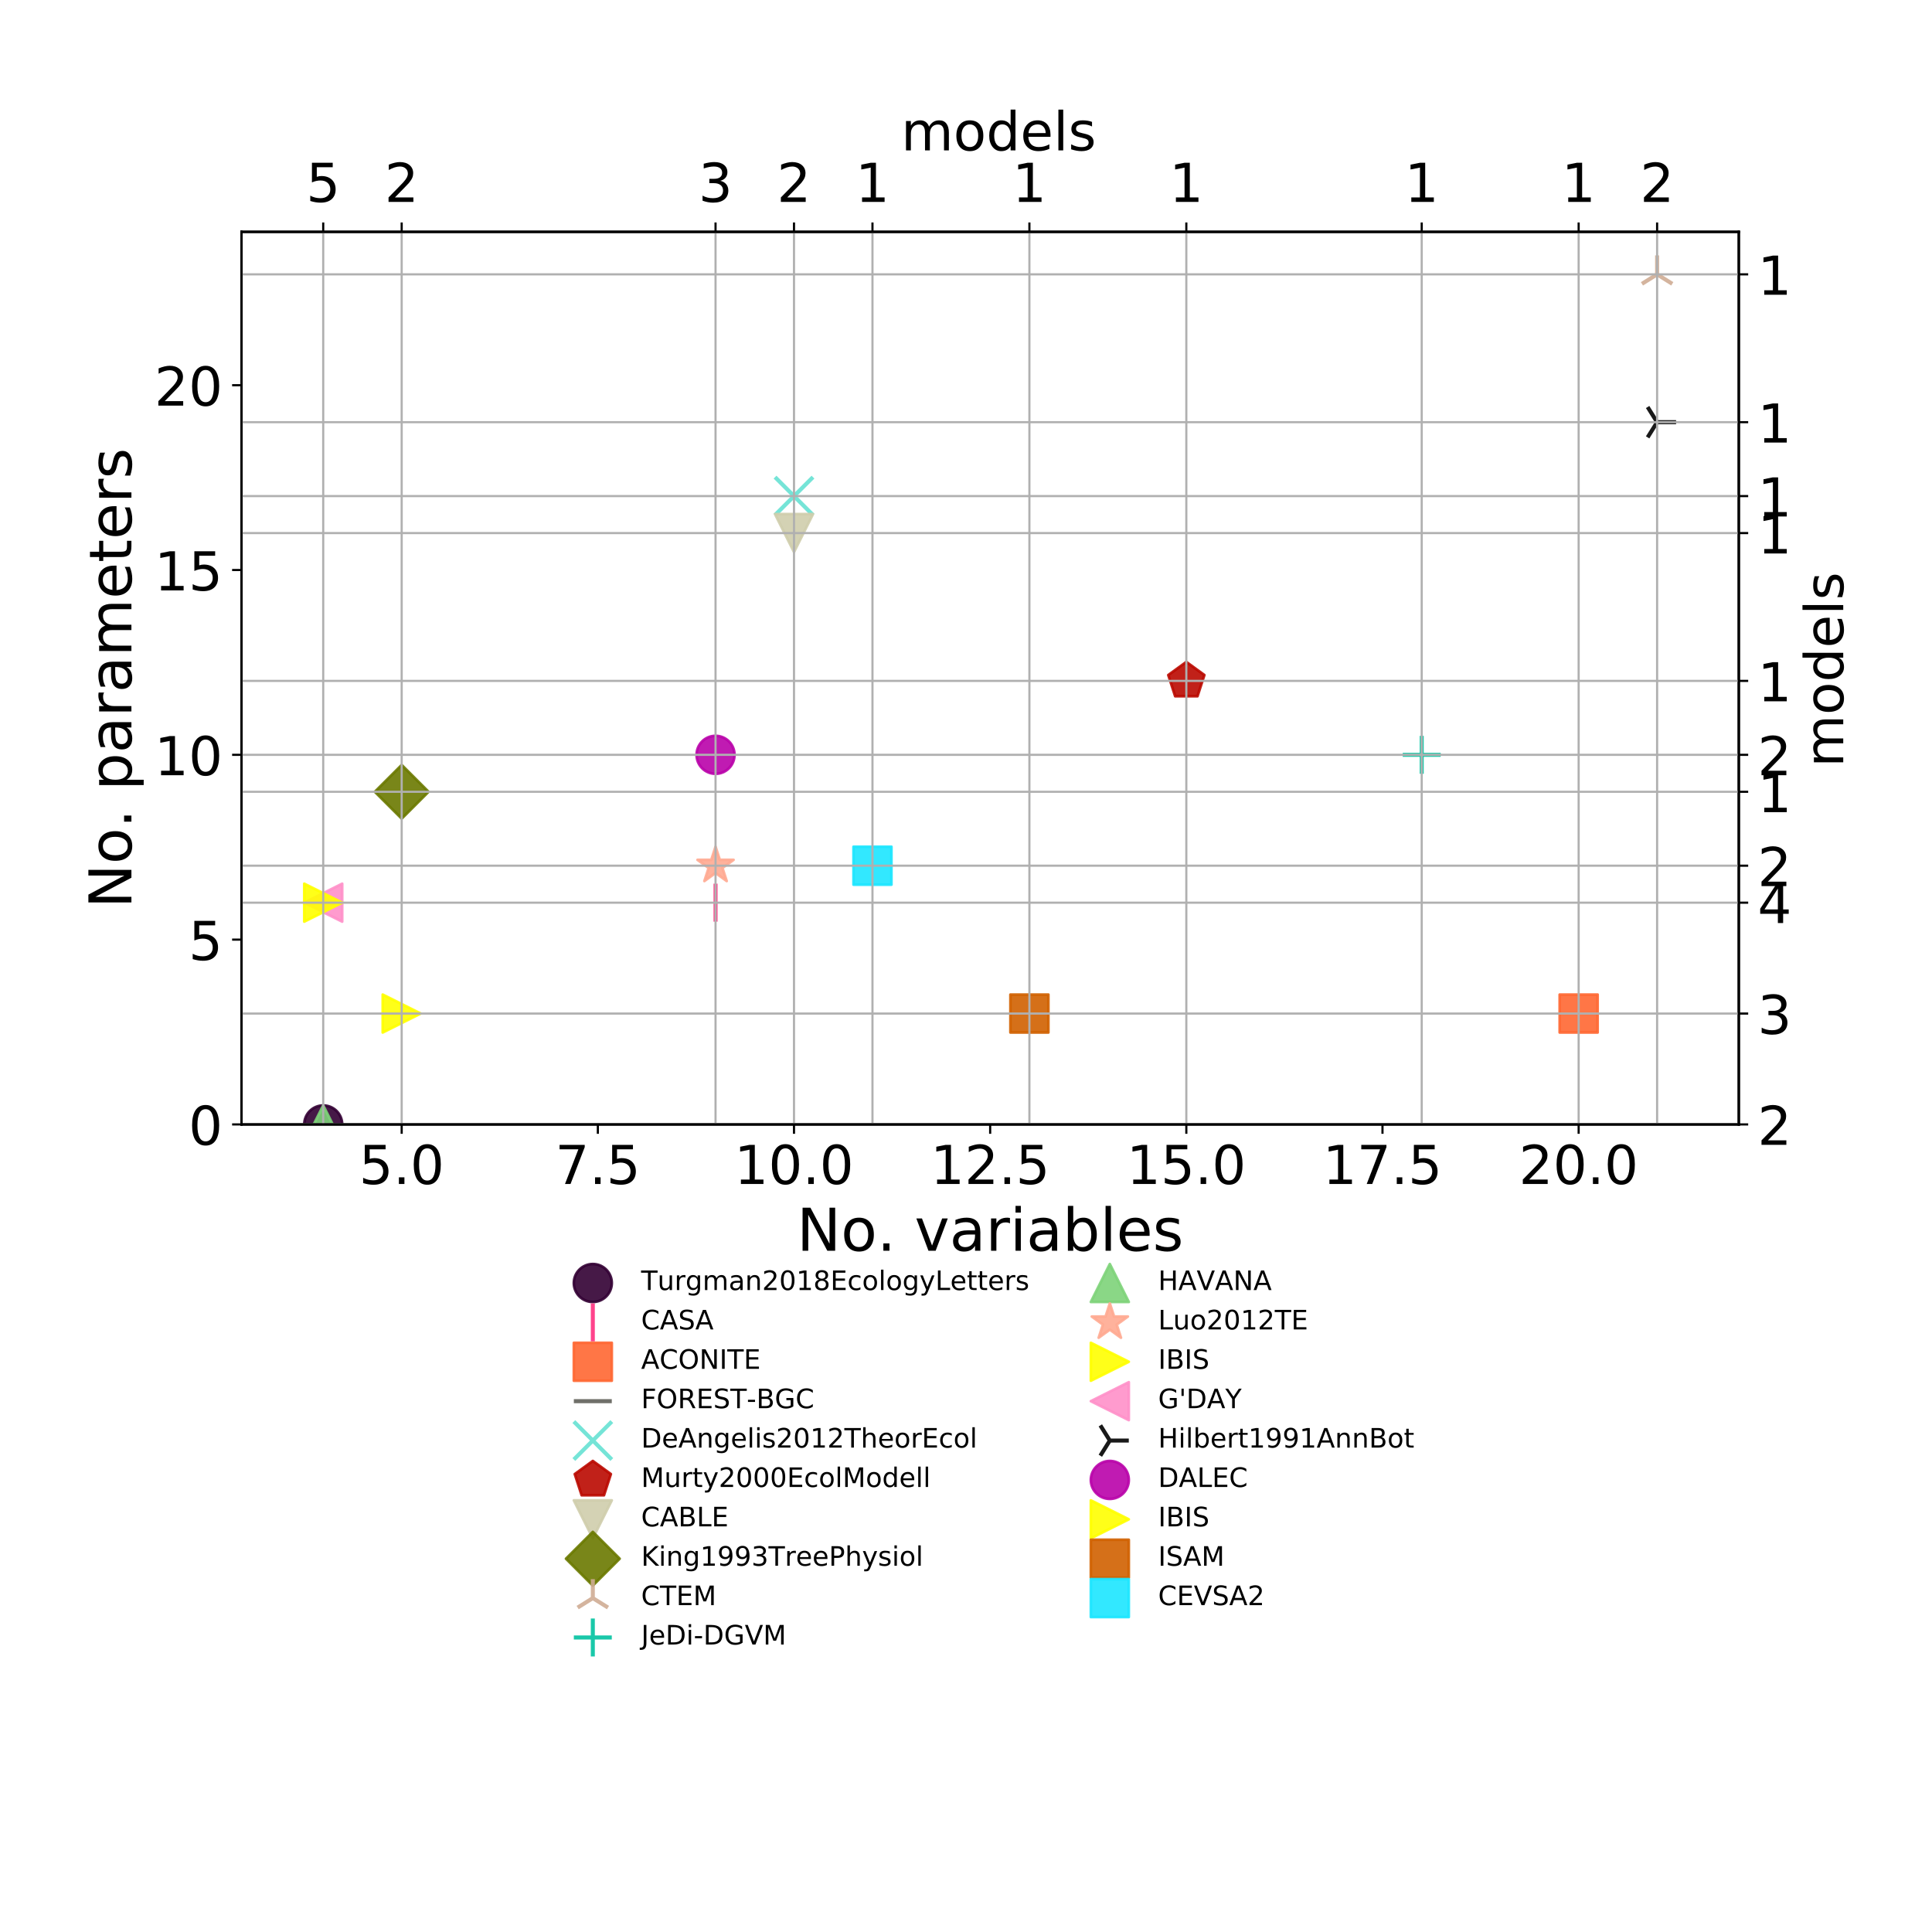 <?xml version="1.0" encoding="utf-8" standalone="no"?>
<!DOCTYPE svg PUBLIC "-//W3C//DTD SVG 1.1//EN"
  "http://www.w3.org/Graphics/SVG/1.1/DTD/svg11.dtd">
<!-- Created with matplotlib (https://matplotlib.org/) -->
<svg height="720pt" version="1.1" viewBox="0 0 720 720" width="720pt" xmlns="http://www.w3.org/2000/svg" xmlns:xlink="http://www.w3.org/1999/xlink">
 <defs>
  <style type="text/css">
*{stroke-linecap:butt;stroke-linejoin:round;}
  </style>
 </defs>
 <g id="figure_1">
  <g id="patch_1">
   <path d="M 0 720 
L 720 720 
L 720 0 
L 0 0 
z
" style="fill:#ffffff;"/>
  </g>
  <g id="axes_1">
   <g id="patch_2">
    <path d="M 90 419.04 
L 648 419.04 
L 648 86.4 
L 90 86.4 
z
" style="fill:#ffffff;"/>
   </g>
   <g id="PathCollection_1">
    <defs>
     <path d="M 0 7.071 
C 1.875 7.071 3.674 6.326 5 5 
C 6.326 3.674 7.071 1.875 7.071 0 
C 7.071 -1.875 6.326 -3.674 5 -5 
C 3.674 -6.326 1.875 -7.071 0 -7.071 
C -1.875 -7.071 -3.674 -6.326 -5 -5 
C -6.326 -3.674 -7.071 -1.875 -7.071 0 
C -7.071 1.875 -6.326 3.674 -5 5 
C -3.674 6.326 -1.875 7.071 0 7.071 
z
" id="mf0664b6af7" style="stroke:#320033;stroke-opacity:0.9;"/>
    </defs>
    <g clip-path="url(#pd2af2795bc)">
     <use style="fill:#320033;fill-opacity:0.9;stroke:#320033;stroke-opacity:0.9;" x="120.455" xlink:href="#mf0664b6af7" y="419.04"/>
    </g>
   </g>
   <g id="PathCollection_2">
    <defs>
     <path d="M 0 7.071 
L 0 -7.071 
" id="m71e79c7f2f" style="stroke:#ff2f80;stroke-opacity:0.9;stroke-width:1.5;"/>
    </defs>
    <g clip-path="url(#pd2af2795bc)">
     <use style="fill:#ff2f80;fill-opacity:0.9;stroke:#ff2f80;stroke-opacity:0.9;stroke-width:1.5;" x="266.662" xlink:href="#m71e79c7f2f" y="336.397"/>
    </g>
   </g>
   <g id="PathCollection_3">
    <defs>
     <path d="M -7.071 7.071 
L 7.071 7.071 
L 7.071 -7.071 
L -7.071 -7.071 
z
" id="m4eac5b451f" style="stroke:#ff6832;stroke-opacity:0.9;"/>
    </defs>
    <g clip-path="url(#pd2af2795bc)">
     <use style="fill:#ff6832;fill-opacity:0.9;stroke:#ff6832;stroke-opacity:0.9;" x="588.317" xlink:href="#m4eac5b451f" y="377.718"/>
    </g>
   </g>
   <g id="PathCollection_4">
    <defs>
     <path d="M 7.071 0 
L -7.071 -0 
" id="mfcd9e14300" style="stroke:#61615a;stroke-opacity:0.9;stroke-width:1.5;"/>
    </defs>
    <g clip-path="url(#pd2af2795bc)">
     <use style="fill:#61615a;fill-opacity:0.9;stroke:#61615a;stroke-opacity:0.9;stroke-width:1.5;" x="120.455" xlink:href="#mfcd9e14300" y="336.397"/>
    </g>
   </g>
   <g id="PathCollection_5">
    <defs>
     <path d="M -7.071 7.071 
L 7.071 -7.071 
M -7.071 -7.071 
L 7.071 7.071 
" id="m7acf2b9a4a" style="stroke:#66e1d3;stroke-opacity:0.9;stroke-width:1.5;"/>
    </defs>
    <g clip-path="url(#pd2af2795bc)">
     <use style="fill:#66e1d3;fill-opacity:0.9;stroke:#66e1d3;stroke-opacity:0.9;stroke-width:1.5;" x="295.903" xlink:href="#m7acf2b9a4a" y="184.883"/>
    </g>
   </g>
   <g id="PathCollection_6">
    <defs>
     <path d="M 0 -7.071 
L -6.725 -2.185 
L -4.156 5.721 
L 4.156 5.721 
L 6.725 -2.185 
z
" id="ma62af5291c" style="stroke:#ba0900;stroke-opacity:0.9;"/>
    </defs>
    <g clip-path="url(#pd2af2795bc)">
     <use style="fill:#ba0900;fill-opacity:0.9;stroke:#ba0900;stroke-opacity:0.9;" x="442.11" xlink:href="#ma62af5291c" y="253.753"/>
    </g>
   </g>
   <g id="PathCollection_7">
    <defs>
     <path d="M -0 7.071 
L 7.071 -7.071 
L -7.071 -7.071 
z
" id="m86ece63b6b" style="stroke:#cfcdac;stroke-opacity:0.9;"/>
    </defs>
    <g clip-path="url(#pd2af2795bc)">
     <use style="fill:#cfcdac;fill-opacity:0.9;stroke:#cfcdac;stroke-opacity:0.9;" x="295.903" xlink:href="#m86ece63b6b" y="198.657"/>
    </g>
   </g>
   <g id="PathCollection_8">
    <defs>
     <path d="M -0 10 
L 10 0 
L 0 -10 
L -10 -0 
z
" id="m4d72790c45" style="stroke:#6b7900;stroke-opacity:0.9;"/>
    </defs>
    <g clip-path="url(#pd2af2795bc)">
     <use style="fill:#6b7900;fill-opacity:0.9;stroke:#6b7900;stroke-opacity:0.9;" x="149.696" xlink:href="#m4d72790c45" y="295.075"/>
    </g>
   </g>
   <g id="PathCollection_9">
    <defs>
     <path d="M 0 0 
L 0 -7.071 
M 0 0 
L -5.657 3.536 
M 0 0 
L 5.657 3.536 
" id="m56703c650f" style="stroke:#d0ac94;stroke-opacity:0.9;stroke-width:1.5;"/>
    </defs>
    <g clip-path="url(#pd2af2795bc)">
     <use style="fill:#d0ac94;fill-opacity:0.9;stroke:#d0ac94;stroke-opacity:0.9;stroke-width:1.5;" x="617.558" xlink:href="#m56703c650f" y="102.24"/>
    </g>
   </g>
   <g id="PathCollection_10">
    <defs>
     <path d="M -7.071 0 
L 7.071 0 
M 0 7.071 
L 0 -7.071 
" id="me3983f702c" style="stroke:#00c2a0;stroke-opacity:0.9;stroke-width:1.5;"/>
    </defs>
    <g clip-path="url(#pd2af2795bc)">
     <use style="fill:#00c2a0;fill-opacity:0.9;stroke:#00c2a0;stroke-opacity:0.9;stroke-width:1.5;" x="529.834" xlink:href="#me3983f702c" y="281.301"/>
    </g>
   </g>
   <g id="PathCollection_11">
    <defs>
     <path d="M 0 -7.071 
L -7.071 7.071 
L 7.071 7.071 
z
" id="mdac0238e1e" style="stroke:#7ed379;stroke-opacity:0.9;"/>
    </defs>
    <g clip-path="url(#pd2af2795bc)">
     <use style="fill:#7ed379;fill-opacity:0.9;stroke:#7ed379;stroke-opacity:0.9;" x="120.455" xlink:href="#mdac0238e1e" y="419.04"/>
    </g>
   </g>
   <g id="PathCollection_12">
    <defs>
     <path d="M 0 -7.071 
L -1.588 -2.185 
L -6.725 -2.185 
L -2.569 0.835 
L -4.156 5.721 
L -0 2.701 
L 4.156 5.721 
L 2.569 0.835 
L 6.725 -2.185 
L 1.588 -2.185 
z
" id="m0027c9a2a2" style="stroke:#ffaa92;stroke-opacity:0.9;"/>
    </defs>
    <g clip-path="url(#pd2af2795bc)">
     <use style="fill:#ffaa92;fill-opacity:0.9;stroke:#ffaa92;stroke-opacity:0.9;" x="266.662" xlink:href="#m0027c9a2a2" y="322.623"/>
    </g>
   </g>
   <g id="PathCollection_13">
    <defs>
     <path d="M 7.071 0 
L -7.071 -7.071 
L -7.071 7.071 
z
" id="me3e1037735" style="stroke:#ffff00;stroke-opacity:0.9;"/>
    </defs>
    <g clip-path="url(#pd2af2795bc)">
     <use style="fill:#ffff00;fill-opacity:0.9;stroke:#ffff00;stroke-opacity:0.9;" x="149.696" xlink:href="#me3e1037735" y="377.718"/>
    </g>
   </g>
   <g id="PathCollection_14">
    <defs>
     <path d="M -7.071 -0 
L 7.071 7.071 
L 7.071 -7.071 
z
" id="m5e9dd63b04" style="stroke:#ff90c9;stroke-opacity:0.9;"/>
    </defs>
    <g clip-path="url(#pd2af2795bc)">
     <use style="fill:#ff90c9;fill-opacity:0.9;stroke:#ff90c9;stroke-opacity:0.9;" x="120.455" xlink:href="#m5e9dd63b04" y="336.397"/>
    </g>
   </g>
   <g id="PathCollection_15">
    <defs>
     <path d="M 0 0 
L 7.071 0 
M 0 0 
L -3.536 -5.657 
M 0 0 
L -3.536 5.657 
" id="mf81ee8d432" style="stroke:#000000;stroke-opacity:0.9;stroke-width:1.5;"/>
    </defs>
    <g clip-path="url(#pd2af2795bc)">
     <use style="fill-opacity:0.9;stroke:#000000;stroke-opacity:0.9;stroke-width:1.5;" x="617.558" xlink:href="#mf81ee8d432" y="157.336"/>
    </g>
   </g>
   <g id="PathCollection_16">
    <defs>
     <path d="M 0 7.071 
C 1.875 7.071 3.674 6.326 5 5 
C 6.326 3.674 7.071 1.875 7.071 0 
C 7.071 -1.875 6.326 -3.674 5 -5 
C 3.674 -6.326 1.875 -7.071 0 -7.071 
C -1.875 -7.071 -3.674 -6.326 -5 -5 
C -6.326 -3.674 -7.071 -1.875 -7.071 0 
C -7.071 1.875 -6.326 3.674 -5 5 
C -3.674 6.326 -1.875 7.071 0 7.071 
z
" id="mcd1cf47e81" style="stroke:#b903aa;stroke-opacity:0.9;"/>
    </defs>
    <g clip-path="url(#pd2af2795bc)">
     <use style="fill:#b903aa;fill-opacity:0.9;stroke:#b903aa;stroke-opacity:0.9;" x="266.662" xlink:href="#mcd1cf47e81" y="281.301"/>
    </g>
   </g>
   <g id="PathCollection_17">
    <g clip-path="url(#pd2af2795bc)">
     <use style="fill:#ffff00;fill-opacity:0.9;stroke:#ffff00;stroke-opacity:0.9;" x="120.455" xlink:href="#me3e1037735" y="336.397"/>
    </g>
   </g>
   <g id="PathCollection_18">
    <defs>
     <path d="M -7.071 7.071 
L 7.071 7.071 
L 7.071 -7.071 
L -7.071 -7.071 
z
" id="m4eb376f9fa" style="stroke:#d16100;stroke-opacity:0.9;"/>
    </defs>
    <g clip-path="url(#pd2af2795bc)">
     <use style="fill:#d16100;fill-opacity:0.9;stroke:#d16100;stroke-opacity:0.9;" x="383.627" xlink:href="#m4eb376f9fa" y="377.718"/>
    </g>
   </g>
   <g id="PathCollection_19">
    <defs>
     <path d="M -7.071 7.071 
L 7.071 7.071 
L 7.071 -7.071 
L -7.071 -7.071 
z
" id="m9e76130ca1" style="stroke:#1ce6ff;stroke-opacity:0.9;"/>
    </defs>
    <g clip-path="url(#pd2af2795bc)">
     <use style="fill:#1ce6ff;fill-opacity:0.9;stroke:#1ce6ff;stroke-opacity:0.9;" x="325.144" xlink:href="#m9e76130ca1" y="322.623"/>
    </g>
   </g>
   <g id="matplotlib.axis_1">
    <g id="xtick_1">
     <g id="line2d_1">
      <defs>
       <path d="M 0 0 
L 0 3.5 
" id="mcae99ddbb9" style="stroke:#000000;stroke-width:0.8;"/>
      </defs>
      <g>
       <use style="stroke:#000000;stroke-width:0.8;" x="149.696" xlink:href="#mcae99ddbb9" y="419.04"/>
      </g>
     </g>
     <g id="text_1">
      <!-- 5.0 -->
      <defs>
       <path d="M 10.797 72.906 
L 49.516 72.906 
L 49.516 64.594 
L 19.828 64.594 
L 19.828 46.734 
Q 21.969 47.469 24.109 47.828 
Q 26.266 48.188 28.422 48.188 
Q 40.625 48.188 47.75 41.5 
Q 54.891 34.812 54.891 23.391 
Q 54.891 11.625 47.562 5.094 
Q 40.234 -1.422 26.906 -1.422 
Q 22.312 -1.422 17.547 -0.641 
Q 12.797 0.141 7.719 1.703 
L 7.719 11.625 
Q 12.109 9.234 16.797 8.062 
Q 21.484 6.891 26.703 6.891 
Q 35.156 6.891 40.078 11.328 
Q 45.016 15.766 45.016 23.391 
Q 45.016 31 40.078 35.438 
Q 35.156 39.891 26.703 39.891 
Q 22.75 39.891 18.812 39.016 
Q 14.891 38.141 10.797 36.281 
z
" id="DejaVuSans-53"/>
       <path d="M 10.688 12.406 
L 21 12.406 
L 21 0 
L 10.688 0 
z
" id="DejaVuSans-46"/>
       <path d="M 31.781 66.406 
Q 24.172 66.406 20.328 58.906 
Q 16.5 51.422 16.5 36.375 
Q 16.5 21.391 20.328 13.891 
Q 24.172 6.391 31.781 6.391 
Q 39.453 6.391 43.281 13.891 
Q 47.125 21.391 47.125 36.375 
Q 47.125 51.422 43.281 58.906 
Q 39.453 66.406 31.781 66.406 
z
M 31.781 74.219 
Q 44.047 74.219 50.516 64.516 
Q 56.984 54.828 56.984 36.375 
Q 56.984 17.969 50.516 8.266 
Q 44.047 -1.422 31.781 -1.422 
Q 19.531 -1.422 13.062 8.266 
Q 6.594 17.969 6.594 36.375 
Q 6.594 54.828 13.062 64.516 
Q 19.531 74.219 31.781 74.219 
z
" id="DejaVuSans-48"/>
      </defs>
      <g transform="translate(133.793 441.237)scale(0.2 -0.2)">
       <use xlink:href="#DejaVuSans-53"/>
       <use x="63.623" xlink:href="#DejaVuSans-46"/>
       <use x="95.41" xlink:href="#DejaVuSans-48"/>
      </g>
     </g>
    </g>
    <g id="xtick_2">
     <g id="line2d_2">
      <g>
       <use style="stroke:#000000;stroke-width:0.8;" x="222.799" xlink:href="#mcae99ddbb9" y="419.04"/>
      </g>
     </g>
     <g id="text_2">
      <!-- 7.5 -->
      <defs>
       <path d="M 8.203 72.906 
L 55.078 72.906 
L 55.078 68.703 
L 28.609 0 
L 18.312 0 
L 43.219 64.594 
L 8.203 64.594 
z
" id="DejaVuSans-55"/>
      </defs>
      <g transform="translate(206.896 441.237)scale(0.2 -0.2)">
       <use xlink:href="#DejaVuSans-55"/>
       <use x="63.623" xlink:href="#DejaVuSans-46"/>
       <use x="95.41" xlink:href="#DejaVuSans-53"/>
      </g>
     </g>
    </g>
    <g id="xtick_3">
     <g id="line2d_3">
      <g>
       <use style="stroke:#000000;stroke-width:0.8;" x="295.903" xlink:href="#mcae99ddbb9" y="419.04"/>
      </g>
     </g>
     <g id="text_3">
      <!-- 10.0 -->
      <defs>
       <path d="M 12.406 8.297 
L 28.516 8.297 
L 28.516 63.922 
L 10.984 60.406 
L 10.984 69.391 
L 28.422 72.906 
L 38.281 72.906 
L 38.281 8.297 
L 54.391 8.297 
L 54.391 0 
L 12.406 0 
z
" id="DejaVuSans-49"/>
      </defs>
      <g transform="translate(273.637 441.237)scale(0.2 -0.2)">
       <use xlink:href="#DejaVuSans-49"/>
       <use x="63.623" xlink:href="#DejaVuSans-48"/>
       <use x="127.246" xlink:href="#DejaVuSans-46"/>
       <use x="159.033" xlink:href="#DejaVuSans-48"/>
      </g>
     </g>
    </g>
    <g id="xtick_4">
     <g id="line2d_4">
      <g>
       <use style="stroke:#000000;stroke-width:0.8;" x="369.006" xlink:href="#mcae99ddbb9" y="419.04"/>
      </g>
     </g>
     <g id="text_4">
      <!-- 12.5 -->
      <defs>
       <path d="M 19.188 8.297 
L 53.609 8.297 
L 53.609 0 
L 7.328 0 
L 7.328 8.297 
Q 12.938 14.109 22.625 23.891 
Q 32.328 33.688 34.812 36.531 
Q 39.547 41.844 41.422 45.531 
Q 43.312 49.219 43.312 52.781 
Q 43.312 58.594 39.234 62.25 
Q 35.156 65.922 28.609 65.922 
Q 23.969 65.922 18.812 64.312 
Q 13.672 62.703 7.812 59.422 
L 7.812 69.391 
Q 13.766 71.781 18.938 73 
Q 24.125 74.219 28.422 74.219 
Q 39.75 74.219 46.484 68.547 
Q 53.219 62.891 53.219 53.422 
Q 53.219 48.922 51.531 44.891 
Q 49.859 40.875 45.406 35.406 
Q 44.188 33.984 37.641 27.219 
Q 31.109 20.453 19.188 8.297 
z
" id="DejaVuSans-50"/>
      </defs>
      <g transform="translate(346.741 441.237)scale(0.2 -0.2)">
       <use xlink:href="#DejaVuSans-49"/>
       <use x="63.623" xlink:href="#DejaVuSans-50"/>
       <use x="127.246" xlink:href="#DejaVuSans-46"/>
       <use x="159.033" xlink:href="#DejaVuSans-53"/>
      </g>
     </g>
    </g>
    <g id="xtick_5">
     <g id="line2d_5">
      <g>
       <use style="stroke:#000000;stroke-width:0.8;" x="442.11" xlink:href="#mcae99ddbb9" y="419.04"/>
      </g>
     </g>
     <g id="text_5">
      <!-- 15.0 -->
      <g transform="translate(419.844 441.237)scale(0.2 -0.2)">
       <use xlink:href="#DejaVuSans-49"/>
       <use x="63.623" xlink:href="#DejaVuSans-53"/>
       <use x="127.246" xlink:href="#DejaVuSans-46"/>
       <use x="159.033" xlink:href="#DejaVuSans-48"/>
      </g>
     </g>
    </g>
    <g id="xtick_6">
     <g id="line2d_6">
      <g>
       <use style="stroke:#000000;stroke-width:0.8;" x="515.213" xlink:href="#mcae99ddbb9" y="419.04"/>
      </g>
     </g>
     <g id="text_6">
      <!-- 17.5 -->
      <g transform="translate(492.948 441.237)scale(0.2 -0.2)">
       <use xlink:href="#DejaVuSans-49"/>
       <use x="63.623" xlink:href="#DejaVuSans-55"/>
       <use x="127.246" xlink:href="#DejaVuSans-46"/>
       <use x="159.033" xlink:href="#DejaVuSans-53"/>
      </g>
     </g>
    </g>
    <g id="xtick_7">
     <g id="line2d_7">
      <g>
       <use style="stroke:#000000;stroke-width:0.8;" x="588.317" xlink:href="#mcae99ddbb9" y="419.04"/>
      </g>
     </g>
     <g id="text_7">
      <!-- 20.0 -->
      <g transform="translate(566.051 441.237)scale(0.2 -0.2)">
       <use xlink:href="#DejaVuSans-50"/>
       <use x="63.623" xlink:href="#DejaVuSans-48"/>
       <use x="127.246" xlink:href="#DejaVuSans-46"/>
       <use x="159.033" xlink:href="#DejaVuSans-48"/>
      </g>
     </g>
    </g>
    <g id="text_8">
     <!-- No. variables -->
     <defs>
      <path d="M 9.812 72.906 
L 23.094 72.906 
L 55.422 11.922 
L 55.422 72.906 
L 64.984 72.906 
L 64.984 0 
L 51.703 0 
L 19.391 60.984 
L 19.391 0 
L 9.812 0 
z
" id="DejaVuSans-78"/>
      <path d="M 30.609 48.391 
Q 23.391 48.391 19.188 42.75 
Q 14.984 37.109 14.984 27.297 
Q 14.984 17.484 19.156 11.844 
Q 23.344 6.203 30.609 6.203 
Q 37.797 6.203 41.984 11.859 
Q 46.188 17.531 46.188 27.297 
Q 46.188 37.016 41.984 42.703 
Q 37.797 48.391 30.609 48.391 
z
M 30.609 56 
Q 42.328 56 49.016 48.375 
Q 55.719 40.766 55.719 27.297 
Q 55.719 13.875 49.016 6.219 
Q 42.328 -1.422 30.609 -1.422 
Q 18.844 -1.422 12.172 6.219 
Q 5.516 13.875 5.516 27.297 
Q 5.516 40.766 12.172 48.375 
Q 18.844 56 30.609 56 
z
" id="DejaVuSans-111"/>
      <path id="DejaVuSans-32"/>
      <path d="M 2.984 54.688 
L 12.5 54.688 
L 29.594 8.797 
L 46.688 54.688 
L 56.203 54.688 
L 35.688 0 
L 23.484 0 
z
" id="DejaVuSans-118"/>
      <path d="M 34.281 27.484 
Q 23.391 27.484 19.188 25 
Q 14.984 22.516 14.984 16.5 
Q 14.984 11.719 18.141 8.906 
Q 21.297 6.109 26.703 6.109 
Q 34.188 6.109 38.703 11.406 
Q 43.219 16.703 43.219 25.484 
L 43.219 27.484 
z
M 52.203 31.203 
L 52.203 0 
L 43.219 0 
L 43.219 8.297 
Q 40.141 3.328 35.547 0.953 
Q 30.953 -1.422 24.312 -1.422 
Q 15.922 -1.422 10.953 3.297 
Q 6 8.016 6 15.922 
Q 6 25.141 12.172 29.828 
Q 18.359 34.516 30.609 34.516 
L 43.219 34.516 
L 43.219 35.406 
Q 43.219 41.609 39.141 45 
Q 35.062 48.391 27.688 48.391 
Q 23 48.391 18.547 47.266 
Q 14.109 46.141 10.016 43.891 
L 10.016 52.203 
Q 14.938 54.109 19.578 55.047 
Q 24.219 56 28.609 56 
Q 40.484 56 46.344 49.844 
Q 52.203 43.703 52.203 31.203 
z
" id="DejaVuSans-97"/>
      <path d="M 41.109 46.297 
Q 39.594 47.172 37.812 47.578 
Q 36.031 48 33.891 48 
Q 26.266 48 22.188 43.047 
Q 18.109 38.094 18.109 28.812 
L 18.109 0 
L 9.078 0 
L 9.078 54.688 
L 18.109 54.688 
L 18.109 46.188 
Q 20.953 51.172 25.484 53.578 
Q 30.031 56 36.531 56 
Q 37.453 56 38.578 55.875 
Q 39.703 55.766 41.062 55.516 
z
" id="DejaVuSans-114"/>
      <path d="M 9.422 54.688 
L 18.406 54.688 
L 18.406 0 
L 9.422 0 
z
M 9.422 75.984 
L 18.406 75.984 
L 18.406 64.594 
L 9.422 64.594 
z
" id="DejaVuSans-105"/>
      <path d="M 48.688 27.297 
Q 48.688 37.203 44.609 42.844 
Q 40.531 48.484 33.406 48.484 
Q 26.266 48.484 22.188 42.844 
Q 18.109 37.203 18.109 27.297 
Q 18.109 17.391 22.188 11.75 
Q 26.266 6.109 33.406 6.109 
Q 40.531 6.109 44.609 11.75 
Q 48.688 17.391 48.688 27.297 
z
M 18.109 46.391 
Q 20.953 51.266 25.266 53.625 
Q 29.594 56 35.594 56 
Q 45.562 56 51.781 48.094 
Q 58.016 40.188 58.016 27.297 
Q 58.016 14.406 51.781 6.484 
Q 45.562 -1.422 35.594 -1.422 
Q 29.594 -1.422 25.266 0.953 
Q 20.953 3.328 18.109 8.203 
L 18.109 0 
L 9.078 0 
L 9.078 75.984 
L 18.109 75.984 
z
" id="DejaVuSans-98"/>
      <path d="M 9.422 75.984 
L 18.406 75.984 
L 18.406 0 
L 9.422 0 
z
" id="DejaVuSans-108"/>
      <path d="M 56.203 29.594 
L 56.203 25.203 
L 14.891 25.203 
Q 15.484 15.922 20.484 11.062 
Q 25.484 6.203 34.422 6.203 
Q 39.594 6.203 44.453 7.469 
Q 49.312 8.734 54.109 11.281 
L 54.109 2.781 
Q 49.266 0.734 44.188 -0.344 
Q 39.109 -1.422 33.891 -1.422 
Q 20.797 -1.422 13.156 6.188 
Q 5.516 13.812 5.516 26.812 
Q 5.516 40.234 12.766 48.109 
Q 20.016 56 32.328 56 
Q 43.359 56 49.781 48.891 
Q 56.203 41.797 56.203 29.594 
z
M 47.219 32.234 
Q 47.125 39.594 43.094 43.984 
Q 39.062 48.391 32.422 48.391 
Q 24.906 48.391 20.391 44.141 
Q 15.875 39.891 15.188 32.172 
z
" id="DejaVuSans-101"/>
      <path d="M 44.281 53.078 
L 44.281 44.578 
Q 40.484 46.531 36.375 47.5 
Q 32.281 48.484 27.875 48.484 
Q 21.188 48.484 17.844 46.438 
Q 14.5 44.391 14.5 40.281 
Q 14.5 37.156 16.891 35.375 
Q 19.281 33.594 26.516 31.984 
L 29.594 31.297 
Q 39.156 29.25 43.188 25.516 
Q 47.219 21.781 47.219 15.094 
Q 47.219 7.469 41.188 3.016 
Q 35.156 -1.422 24.609 -1.422 
Q 20.219 -1.422 15.453 -0.562 
Q 10.688 0.297 5.422 2 
L 5.422 11.281 
Q 10.406 8.688 15.234 7.391 
Q 20.062 6.109 24.812 6.109 
Q 31.156 6.109 34.562 8.281 
Q 37.984 10.453 37.984 14.406 
Q 37.984 18.062 35.516 20.016 
Q 33.062 21.969 24.703 23.781 
L 21.578 24.516 
Q 13.234 26.266 9.516 29.906 
Q 5.812 33.547 5.812 39.891 
Q 5.812 47.609 11.281 51.797 
Q 16.75 56 26.812 56 
Q 31.781 56 36.172 55.266 
Q 40.578 54.547 44.281 53.078 
z
" id="DejaVuSans-115"/>
     </defs>
     <g transform="translate(296.941 466.113)scale(0.22 -0.22)">
      <use xlink:href="#DejaVuSans-78"/>
      <use x="74.805" xlink:href="#DejaVuSans-111"/>
      <use x="135.971" xlink:href="#DejaVuSans-46"/>
      <use x="167.758" xlink:href="#DejaVuSans-32"/>
      <use x="199.545" xlink:href="#DejaVuSans-118"/>
      <use x="258.725" xlink:href="#DejaVuSans-97"/>
      <use x="320.004" xlink:href="#DejaVuSans-114"/>
      <use x="361.117" xlink:href="#DejaVuSans-105"/>
      <use x="388.9" xlink:href="#DejaVuSans-97"/>
      <use x="450.18" xlink:href="#DejaVuSans-98"/>
      <use x="513.656" xlink:href="#DejaVuSans-108"/>
      <use x="541.439" xlink:href="#DejaVuSans-101"/>
      <use x="602.963" xlink:href="#DejaVuSans-115"/>
     </g>
    </g>
   </g>
   <g id="matplotlib.axis_2">
    <g id="ytick_1">
     <g id="line2d_8">
      <defs>
       <path d="M 0 0 
L -3.5 0 
" id="m51e21b1e4d" style="stroke:#000000;stroke-width:0.8;"/>
      </defs>
      <g>
       <use style="stroke:#000000;stroke-width:0.8;" x="90" xlink:href="#m51e21b1e4d" y="419.04"/>
      </g>
     </g>
     <g id="text_9">
      <!-- 0 -->
      <g transform="translate(70.275 426.638)scale(0.2 -0.2)">
       <use xlink:href="#DejaVuSans-48"/>
      </g>
     </g>
    </g>
    <g id="ytick_2">
     <g id="line2d_9">
      <g>
       <use style="stroke:#000000;stroke-width:0.8;" x="90" xlink:href="#m51e21b1e4d" y="350.17"/>
      </g>
     </g>
     <g id="text_10">
      <!-- 5 -->
      <g transform="translate(70.275 357.769)scale(0.2 -0.2)">
       <use xlink:href="#DejaVuSans-53"/>
      </g>
     </g>
    </g>
    <g id="ytick_3">
     <g id="line2d_10">
      <g>
       <use style="stroke:#000000;stroke-width:0.8;" x="90" xlink:href="#m51e21b1e4d" y="281.301"/>
      </g>
     </g>
     <g id="text_11">
      <!-- 10 -->
      <g transform="translate(57.55 288.899)scale(0.2 -0.2)">
       <use xlink:href="#DejaVuSans-49"/>
       <use x="63.623" xlink:href="#DejaVuSans-48"/>
      </g>
     </g>
    </g>
    <g id="ytick_4">
     <g id="line2d_11">
      <g>
       <use style="stroke:#000000;stroke-width:0.8;" x="90" xlink:href="#m51e21b1e4d" y="212.431"/>
      </g>
     </g>
     <g id="text_12">
      <!-- 15 -->
      <g transform="translate(57.55 220.03)scale(0.2 -0.2)">
       <use xlink:href="#DejaVuSans-49"/>
       <use x="63.623" xlink:href="#DejaVuSans-53"/>
      </g>
     </g>
    </g>
    <g id="ytick_5">
     <g id="line2d_12">
      <g>
       <use style="stroke:#000000;stroke-width:0.8;" x="90" xlink:href="#m51e21b1e4d" y="143.562"/>
      </g>
     </g>
     <g id="text_13">
      <!-- 20 -->
      <g transform="translate(57.55 151.16)scale(0.2 -0.2)">
       <use xlink:href="#DejaVuSans-50"/>
       <use x="63.623" xlink:href="#DejaVuSans-48"/>
      </g>
     </g>
    </g>
    <g id="text_14">
     <!-- No. parameters -->
     <defs>
      <path d="M 18.109 8.203 
L 18.109 -20.797 
L 9.078 -20.797 
L 9.078 54.688 
L 18.109 54.688 
L 18.109 46.391 
Q 20.953 51.266 25.266 53.625 
Q 29.594 56 35.594 56 
Q 45.562 56 51.781 48.094 
Q 58.016 40.188 58.016 27.297 
Q 58.016 14.406 51.781 6.484 
Q 45.562 -1.422 35.594 -1.422 
Q 29.594 -1.422 25.266 0.953 
Q 20.953 3.328 18.109 8.203 
z
M 48.688 27.297 
Q 48.688 37.203 44.609 42.844 
Q 40.531 48.484 33.406 48.484 
Q 26.266 48.484 22.188 42.844 
Q 18.109 37.203 18.109 27.297 
Q 18.109 17.391 22.188 11.75 
Q 26.266 6.109 33.406 6.109 
Q 40.531 6.109 44.609 11.75 
Q 48.688 17.391 48.688 27.297 
z
" id="DejaVuSans-112"/>
      <path d="M 52 44.188 
Q 55.375 50.25 60.062 53.125 
Q 64.75 56 71.094 56 
Q 79.641 56 84.281 50.016 
Q 88.922 44.047 88.922 33.016 
L 88.922 0 
L 79.891 0 
L 79.891 32.719 
Q 79.891 40.578 77.094 44.375 
Q 74.312 48.188 68.609 48.188 
Q 61.625 48.188 57.562 43.547 
Q 53.516 38.922 53.516 30.906 
L 53.516 0 
L 44.484 0 
L 44.484 32.719 
Q 44.484 40.625 41.703 44.406 
Q 38.922 48.188 33.109 48.188 
Q 26.219 48.188 22.156 43.531 
Q 18.109 38.875 18.109 30.906 
L 18.109 0 
L 9.078 0 
L 9.078 54.688 
L 18.109 54.688 
L 18.109 46.188 
Q 21.188 51.219 25.484 53.609 
Q 29.781 56 35.688 56 
Q 41.656 56 45.828 52.969 
Q 50 49.953 52 44.188 
z
" id="DejaVuSans-109"/>
      <path d="M 18.312 70.219 
L 18.312 54.688 
L 36.812 54.688 
L 36.812 47.703 
L 18.312 47.703 
L 18.312 18.016 
Q 18.312 11.328 20.141 9.422 
Q 21.969 7.516 27.594 7.516 
L 36.812 7.516 
L 36.812 0 
L 27.594 0 
Q 17.188 0 13.234 3.875 
Q 9.281 7.766 9.281 18.016 
L 9.281 47.703 
L 2.688 47.703 
L 2.688 54.688 
L 9.281 54.688 
L 9.281 70.219 
z
" id="DejaVuSans-116"/>
     </defs>
     <g transform="translate(48.975 338.474)rotate(-90)scale(0.22 -0.22)">
      <use xlink:href="#DejaVuSans-78"/>
      <use x="74.805" xlink:href="#DejaVuSans-111"/>
      <use x="135.971" xlink:href="#DejaVuSans-46"/>
      <use x="167.758" xlink:href="#DejaVuSans-32"/>
      <use x="199.545" xlink:href="#DejaVuSans-112"/>
      <use x="263.021" xlink:href="#DejaVuSans-97"/>
      <use x="324.301" xlink:href="#DejaVuSans-114"/>
      <use x="365.414" xlink:href="#DejaVuSans-97"/>
      <use x="426.693" xlink:href="#DejaVuSans-109"/>
      <use x="524.105" xlink:href="#DejaVuSans-101"/>
      <use x="585.629" xlink:href="#DejaVuSans-116"/>
      <use x="624.838" xlink:href="#DejaVuSans-101"/>
      <use x="686.361" xlink:href="#DejaVuSans-114"/>
      <use x="727.475" xlink:href="#DejaVuSans-115"/>
     </g>
    </g>
   </g>
   <g id="patch_3">
    <path d="M 90 419.04 
L 90 86.4 
" style="fill:none;stroke:#000000;stroke-linecap:square;stroke-linejoin:miter;stroke-width:0.8;"/>
   </g>
   <g id="patch_4">
    <path d="M 648 419.04 
L 648 86.4 
" style="fill:none;stroke:#000000;stroke-linecap:square;stroke-linejoin:miter;stroke-width:0.8;"/>
   </g>
   <g id="patch_5">
    <path d="M 90 419.04 
L 648 419.04 
" style="fill:none;stroke:#000000;stroke-linecap:square;stroke-linejoin:miter;stroke-width:0.8;"/>
   </g>
   <g id="patch_6">
    <path d="M 90 86.4 
L 648 86.4 
" style="fill:none;stroke:#000000;stroke-linecap:square;stroke-linejoin:miter;stroke-width:0.8;"/>
   </g>
   <g id="legend_1">
    <g id="PathCollection_20">
     <g>
      <use style="fill:#320033;fill-opacity:0.9;stroke:#320033;stroke-opacity:0.9;" x="220.926" xlink:href="#mf0664b6af7" y="478.138"/>
     </g>
    </g>
    <g id="text_15">
     <!-- Turgman2018EcologyLetters -->
     <defs>
      <path d="M -0.297 72.906 
L 61.375 72.906 
L 61.375 64.594 
L 35.5 64.594 
L 35.5 0 
L 25.594 0 
L 25.594 64.594 
L -0.297 64.594 
z
" id="DejaVuSans-84"/>
      <path d="M 8.5 21.578 
L 8.5 54.688 
L 17.484 54.688 
L 17.484 21.922 
Q 17.484 14.156 20.5 10.266 
Q 23.531 6.391 29.594 6.391 
Q 36.859 6.391 41.078 11.031 
Q 45.312 15.672 45.312 23.688 
L 45.312 54.688 
L 54.297 54.688 
L 54.297 0 
L 45.312 0 
L 45.312 8.406 
Q 42.047 3.422 37.719 1 
Q 33.406 -1.422 27.688 -1.422 
Q 18.266 -1.422 13.375 4.438 
Q 8.5 10.297 8.5 21.578 
z
M 31.109 56 
z
" id="DejaVuSans-117"/>
      <path d="M 45.406 27.984 
Q 45.406 37.75 41.375 43.109 
Q 37.359 48.484 30.078 48.484 
Q 22.859 48.484 18.828 43.109 
Q 14.797 37.75 14.797 27.984 
Q 14.797 18.266 18.828 12.891 
Q 22.859 7.516 30.078 7.516 
Q 37.359 7.516 41.375 12.891 
Q 45.406 18.266 45.406 27.984 
z
M 54.391 6.781 
Q 54.391 -7.172 48.188 -13.984 
Q 42 -20.797 29.203 -20.797 
Q 24.469 -20.797 20.266 -20.094 
Q 16.062 -19.391 12.109 -17.922 
L 12.109 -9.188 
Q 16.062 -11.328 19.922 -12.344 
Q 23.781 -13.375 27.781 -13.375 
Q 36.625 -13.375 41.016 -8.766 
Q 45.406 -4.156 45.406 5.172 
L 45.406 9.625 
Q 42.625 4.781 38.281 2.391 
Q 33.938 0 27.875 0 
Q 17.828 0 11.672 7.656 
Q 5.516 15.328 5.516 27.984 
Q 5.516 40.672 11.672 48.328 
Q 17.828 56 27.875 56 
Q 33.938 56 38.281 53.609 
Q 42.625 51.219 45.406 46.391 
L 45.406 54.688 
L 54.391 54.688 
z
" id="DejaVuSans-103"/>
      <path d="M 54.891 33.016 
L 54.891 0 
L 45.906 0 
L 45.906 32.719 
Q 45.906 40.484 42.875 44.328 
Q 39.844 48.188 33.797 48.188 
Q 26.516 48.188 22.312 43.547 
Q 18.109 38.922 18.109 30.906 
L 18.109 0 
L 9.078 0 
L 9.078 54.688 
L 18.109 54.688 
L 18.109 46.188 
Q 21.344 51.125 25.703 53.562 
Q 30.078 56 35.797 56 
Q 45.219 56 50.047 50.172 
Q 54.891 44.344 54.891 33.016 
z
" id="DejaVuSans-110"/>
      <path d="M 31.781 34.625 
Q 24.75 34.625 20.719 30.859 
Q 16.703 27.094 16.703 20.516 
Q 16.703 13.922 20.719 10.156 
Q 24.75 6.391 31.781 6.391 
Q 38.812 6.391 42.859 10.172 
Q 46.922 13.969 46.922 20.516 
Q 46.922 27.094 42.891 30.859 
Q 38.875 34.625 31.781 34.625 
z
M 21.922 38.812 
Q 15.578 40.375 12.031 44.719 
Q 8.5 49.078 8.5 55.328 
Q 8.5 64.062 14.719 69.141 
Q 20.953 74.219 31.781 74.219 
Q 42.672 74.219 48.875 69.141 
Q 55.078 64.062 55.078 55.328 
Q 55.078 49.078 51.531 44.719 
Q 48 40.375 41.703 38.812 
Q 48.828 37.156 52.797 32.312 
Q 56.781 27.484 56.781 20.516 
Q 56.781 9.906 50.312 4.234 
Q 43.844 -1.422 31.781 -1.422 
Q 19.734 -1.422 13.25 4.234 
Q 6.781 9.906 6.781 20.516 
Q 6.781 27.484 10.781 32.312 
Q 14.797 37.156 21.922 38.812 
z
M 18.312 54.391 
Q 18.312 48.734 21.844 45.562 
Q 25.391 42.391 31.781 42.391 
Q 38.141 42.391 41.719 45.562 
Q 45.312 48.734 45.312 54.391 
Q 45.312 60.062 41.719 63.234 
Q 38.141 66.406 31.781 66.406 
Q 25.391 66.406 21.844 63.234 
Q 18.312 60.062 18.312 54.391 
z
" id="DejaVuSans-56"/>
      <path d="M 9.812 72.906 
L 55.906 72.906 
L 55.906 64.594 
L 19.672 64.594 
L 19.672 43.016 
L 54.391 43.016 
L 54.391 34.719 
L 19.672 34.719 
L 19.672 8.297 
L 56.781 8.297 
L 56.781 0 
L 9.812 0 
z
" id="DejaVuSans-69"/>
      <path d="M 48.781 52.594 
L 48.781 44.188 
Q 44.969 46.297 41.141 47.344 
Q 37.312 48.391 33.406 48.391 
Q 24.656 48.391 19.812 42.844 
Q 14.984 37.312 14.984 27.297 
Q 14.984 17.281 19.812 11.734 
Q 24.656 6.203 33.406 6.203 
Q 37.312 6.203 41.141 7.25 
Q 44.969 8.297 48.781 10.406 
L 48.781 2.094 
Q 45.016 0.344 40.984 -0.531 
Q 36.969 -1.422 32.422 -1.422 
Q 20.062 -1.422 12.781 6.344 
Q 5.516 14.109 5.516 27.297 
Q 5.516 40.672 12.859 48.328 
Q 20.219 56 33.016 56 
Q 37.156 56 41.109 55.141 
Q 45.062 54.297 48.781 52.594 
z
" id="DejaVuSans-99"/>
      <path d="M 32.172 -5.078 
Q 28.375 -14.844 24.75 -17.812 
Q 21.141 -20.797 15.094 -20.797 
L 7.906 -20.797 
L 7.906 -13.281 
L 13.188 -13.281 
Q 16.891 -13.281 18.938 -11.516 
Q 21 -9.766 23.484 -3.219 
L 25.094 0.875 
L 2.984 54.688 
L 12.5 54.688 
L 29.594 11.922 
L 46.688 54.688 
L 56.203 54.688 
z
" id="DejaVuSans-121"/>
      <path d="M 9.812 72.906 
L 19.672 72.906 
L 19.672 8.297 
L 55.172 8.297 
L 55.172 0 
L 9.812 0 
z
" id="DejaVuSans-76"/>
     </defs>
     <g transform="translate(238.926 480.763)scale(0.1 -0.1)">
      <use xlink:href="#DejaVuSans-84"/>
      <use x="60.85" xlink:href="#DejaVuSans-117"/>
      <use x="124.229" xlink:href="#DejaVuSans-114"/>
      <use x="165.326" xlink:href="#DejaVuSans-103"/>
      <use x="228.803" xlink:href="#DejaVuSans-109"/>
      <use x="326.215" xlink:href="#DejaVuSans-97"/>
      <use x="387.494" xlink:href="#DejaVuSans-110"/>
      <use x="450.873" xlink:href="#DejaVuSans-50"/>
      <use x="514.496" xlink:href="#DejaVuSans-48"/>
      <use x="578.119" xlink:href="#DejaVuSans-49"/>
      <use x="641.742" xlink:href="#DejaVuSans-56"/>
      <use x="705.365" xlink:href="#DejaVuSans-69"/>
      <use x="768.549" xlink:href="#DejaVuSans-99"/>
      <use x="823.529" xlink:href="#DejaVuSans-111"/>
      <use x="884.711" xlink:href="#DejaVuSans-108"/>
      <use x="912.494" xlink:href="#DejaVuSans-111"/>
      <use x="973.676" xlink:href="#DejaVuSans-103"/>
      <use x="1037.152" xlink:href="#DejaVuSans-121"/>
      <use x="1096.332" xlink:href="#DejaVuSans-76"/>
      <use x="1152.029" xlink:href="#DejaVuSans-101"/>
      <use x="1213.553" xlink:href="#DejaVuSans-116"/>
      <use x="1252.762" xlink:href="#DejaVuSans-116"/>
      <use x="1291.971" xlink:href="#DejaVuSans-101"/>
      <use x="1353.494" xlink:href="#DejaVuSans-114"/>
      <use x="1394.607" xlink:href="#DejaVuSans-115"/>
     </g>
    </g>
    <g id="PathCollection_21">
     <g>
      <use style="fill:#ff2f80;fill-opacity:0.9;stroke:#ff2f80;stroke-opacity:0.9;stroke-width:1.5;" x="220.926" xlink:href="#m71e79c7f2f" y="492.817"/>
     </g>
    </g>
    <g id="text_16">
     <!-- CASA -->
     <defs>
      <path d="M 64.406 67.281 
L 64.406 56.891 
Q 59.422 61.531 53.781 63.812 
Q 48.141 66.109 41.797 66.109 
Q 29.297 66.109 22.656 58.469 
Q 16.016 50.828 16.016 36.375 
Q 16.016 21.969 22.656 14.328 
Q 29.297 6.688 41.797 6.688 
Q 48.141 6.688 53.781 8.984 
Q 59.422 11.281 64.406 15.922 
L 64.406 5.609 
Q 59.234 2.094 53.438 0.328 
Q 47.656 -1.422 41.219 -1.422 
Q 24.656 -1.422 15.125 8.703 
Q 5.609 18.844 5.609 36.375 
Q 5.609 53.953 15.125 64.078 
Q 24.656 74.219 41.219 74.219 
Q 47.75 74.219 53.531 72.484 
Q 59.328 70.75 64.406 67.281 
z
" id="DejaVuSans-67"/>
      <path d="M 34.188 63.188 
L 20.797 26.906 
L 47.609 26.906 
z
M 28.609 72.906 
L 39.797 72.906 
L 67.578 0 
L 57.328 0 
L 50.688 18.703 
L 17.828 18.703 
L 11.188 0 
L 0.781 0 
z
" id="DejaVuSans-65"/>
      <path d="M 53.516 70.516 
L 53.516 60.891 
Q 47.906 63.578 42.922 64.891 
Q 37.938 66.219 33.297 66.219 
Q 25.25 66.219 20.875 63.094 
Q 16.5 59.969 16.5 54.203 
Q 16.5 49.359 19.406 46.891 
Q 22.312 44.438 30.422 42.922 
L 36.375 41.703 
Q 47.406 39.594 52.656 34.297 
Q 57.906 29 57.906 20.125 
Q 57.906 9.516 50.797 4.047 
Q 43.703 -1.422 29.984 -1.422 
Q 24.812 -1.422 18.969 -0.25 
Q 13.141 0.922 6.891 3.219 
L 6.891 13.375 
Q 12.891 10.016 18.656 8.297 
Q 24.422 6.594 29.984 6.594 
Q 38.422 6.594 43.016 9.906 
Q 47.609 13.234 47.609 19.391 
Q 47.609 24.75 44.312 27.781 
Q 41.016 30.812 33.5 32.328 
L 27.484 33.5 
Q 16.453 35.688 11.516 40.375 
Q 6.594 45.062 6.594 53.422 
Q 6.594 63.094 13.406 68.656 
Q 20.219 74.219 32.172 74.219 
Q 37.312 74.219 42.625 73.281 
Q 47.953 72.359 53.516 70.516 
z
" id="DejaVuSans-83"/>
     </defs>
     <g transform="translate(238.926 495.442)scale(0.1 -0.1)">
      <use xlink:href="#DejaVuSans-67"/>
      <use x="69.824" xlink:href="#DejaVuSans-65"/>
      <use x="138.232" xlink:href="#DejaVuSans-83"/>
      <use x="201.725" xlink:href="#DejaVuSans-65"/>
     </g>
    </g>
    <g id="PathCollection_22">
     <g>
      <use style="fill:#ff6832;fill-opacity:0.9;stroke:#ff6832;stroke-opacity:0.9;" x="220.926" xlink:href="#m4eac5b451f" y="507.495"/>
     </g>
    </g>
    <g id="text_17">
     <!-- ACONITE -->
     <defs>
      <path d="M 39.406 66.219 
Q 28.656 66.219 22.328 58.203 
Q 16.016 50.203 16.016 36.375 
Q 16.016 22.609 22.328 14.594 
Q 28.656 6.594 39.406 6.594 
Q 50.141 6.594 56.422 14.594 
Q 62.703 22.609 62.703 36.375 
Q 62.703 50.203 56.422 58.203 
Q 50.141 66.219 39.406 66.219 
z
M 39.406 74.219 
Q 54.734 74.219 63.906 63.938 
Q 73.094 53.656 73.094 36.375 
Q 73.094 19.141 63.906 8.859 
Q 54.734 -1.422 39.406 -1.422 
Q 24.031 -1.422 14.812 8.828 
Q 5.609 19.094 5.609 36.375 
Q 5.609 53.656 14.812 63.938 
Q 24.031 74.219 39.406 74.219 
z
" id="DejaVuSans-79"/>
      <path d="M 9.812 72.906 
L 19.672 72.906 
L 19.672 0 
L 9.812 0 
z
" id="DejaVuSans-73"/>
     </defs>
     <g transform="translate(238.926 510.12)scale(0.1 -0.1)">
      <use xlink:href="#DejaVuSans-65"/>
      <use x="68.393" xlink:href="#DejaVuSans-67"/>
      <use x="138.217" xlink:href="#DejaVuSans-79"/>
      <use x="216.928" xlink:href="#DejaVuSans-78"/>
      <use x="291.732" xlink:href="#DejaVuSans-73"/>
      <use x="321.225" xlink:href="#DejaVuSans-84"/>
      <use x="382.309" xlink:href="#DejaVuSans-69"/>
     </g>
    </g>
    <g id="PathCollection_23">
     <g>
      <use style="fill:#61615a;fill-opacity:0.9;stroke:#61615a;stroke-opacity:0.9;stroke-width:1.5;" x="220.926" xlink:href="#mfcd9e14300" y="522.173"/>
     </g>
    </g>
    <g id="text_18">
     <!-- FOREST-BGC -->
     <defs>
      <path d="M 9.812 72.906 
L 51.703 72.906 
L 51.703 64.594 
L 19.672 64.594 
L 19.672 43.109 
L 48.578 43.109 
L 48.578 34.812 
L 19.672 34.812 
L 19.672 0 
L 9.812 0 
z
" id="DejaVuSans-70"/>
      <path d="M 44.391 34.188 
Q 47.562 33.109 50.562 29.594 
Q 53.562 26.078 56.594 19.922 
L 66.609 0 
L 56 0 
L 46.688 18.703 
Q 43.062 26.031 39.672 28.422 
Q 36.281 30.812 30.422 30.812 
L 19.672 30.812 
L 19.672 0 
L 9.812 0 
L 9.812 72.906 
L 32.078 72.906 
Q 44.578 72.906 50.734 67.672 
Q 56.891 62.453 56.891 51.906 
Q 56.891 45.016 53.688 40.469 
Q 50.484 35.938 44.391 34.188 
z
M 19.672 64.797 
L 19.672 38.922 
L 32.078 38.922 
Q 39.203 38.922 42.844 42.219 
Q 46.484 45.516 46.484 51.906 
Q 46.484 58.297 42.844 61.547 
Q 39.203 64.797 32.078 64.797 
z
" id="DejaVuSans-82"/>
      <path d="M 4.891 31.391 
L 31.203 31.391 
L 31.203 23.391 
L 4.891 23.391 
z
" id="DejaVuSans-45"/>
      <path d="M 19.672 34.812 
L 19.672 8.109 
L 35.5 8.109 
Q 43.453 8.109 47.281 11.406 
Q 51.125 14.703 51.125 21.484 
Q 51.125 28.328 47.281 31.562 
Q 43.453 34.812 35.5 34.812 
z
M 19.672 64.797 
L 19.672 42.828 
L 34.281 42.828 
Q 41.5 42.828 45.031 45.531 
Q 48.578 48.25 48.578 53.812 
Q 48.578 59.328 45.031 62.062 
Q 41.5 64.797 34.281 64.797 
z
M 9.812 72.906 
L 35.016 72.906 
Q 46.297 72.906 52.391 68.219 
Q 58.5 63.531 58.5 54.891 
Q 58.5 48.188 55.375 44.234 
Q 52.25 40.281 46.188 39.312 
Q 53.469 37.75 57.5 32.781 
Q 61.531 27.828 61.531 20.406 
Q 61.531 10.641 54.891 5.312 
Q 48.25 0 35.984 0 
L 9.812 0 
z
" id="DejaVuSans-66"/>
      <path d="M 59.516 10.406 
L 59.516 29.984 
L 43.406 29.984 
L 43.406 38.094 
L 69.281 38.094 
L 69.281 6.781 
Q 63.578 2.734 56.688 0.656 
Q 49.812 -1.422 42 -1.422 
Q 24.906 -1.422 15.25 8.562 
Q 5.609 18.562 5.609 36.375 
Q 5.609 54.25 15.25 64.234 
Q 24.906 74.219 42 74.219 
Q 49.125 74.219 55.547 72.453 
Q 61.969 70.703 67.391 67.281 
L 67.391 56.781 
Q 61.922 61.422 55.766 63.766 
Q 49.609 66.109 42.828 66.109 
Q 29.438 66.109 22.719 58.641 
Q 16.016 51.172 16.016 36.375 
Q 16.016 21.625 22.719 14.156 
Q 29.438 6.688 42.828 6.688 
Q 48.047 6.688 52.141 7.594 
Q 56.25 8.5 59.516 10.406 
z
" id="DejaVuSans-71"/>
     </defs>
     <g transform="translate(238.926 524.798)scale(0.1 -0.1)">
      <use xlink:href="#DejaVuSans-70"/>
      <use x="57.52" xlink:href="#DejaVuSans-79"/>
      <use x="136.23" xlink:href="#DejaVuSans-82"/>
      <use x="205.713" xlink:href="#DejaVuSans-69"/>
      <use x="268.896" xlink:href="#DejaVuSans-83"/>
      <use x="332.373" xlink:href="#DejaVuSans-84"/>
      <use x="393.316" xlink:href="#DejaVuSans-45"/>
      <use x="429.354" xlink:href="#DejaVuSans-66"/>
      <use x="497.941" xlink:href="#DejaVuSans-71"/>
      <use x="575.432" xlink:href="#DejaVuSans-67"/>
     </g>
    </g>
    <g id="PathCollection_24">
     <g>
      <use style="fill:#66e1d3;fill-opacity:0.9;stroke:#66e1d3;stroke-opacity:0.9;stroke-width:1.5;" x="220.926" xlink:href="#m7acf2b9a4a" y="536.851"/>
     </g>
    </g>
    <g id="text_19">
     <!-- DeAngelis2012TheorEcol -->
     <defs>
      <path d="M 19.672 64.797 
L 19.672 8.109 
L 31.594 8.109 
Q 46.688 8.109 53.688 14.938 
Q 60.688 21.781 60.688 36.531 
Q 60.688 51.172 53.688 57.984 
Q 46.688 64.797 31.594 64.797 
z
M 9.812 72.906 
L 30.078 72.906 
Q 51.266 72.906 61.172 64.094 
Q 71.094 55.281 71.094 36.531 
Q 71.094 17.672 61.125 8.828 
Q 51.172 0 30.078 0 
L 9.812 0 
z
" id="DejaVuSans-68"/>
      <path d="M 54.891 33.016 
L 54.891 0 
L 45.906 0 
L 45.906 32.719 
Q 45.906 40.484 42.875 44.328 
Q 39.844 48.188 33.797 48.188 
Q 26.516 48.188 22.312 43.547 
Q 18.109 38.922 18.109 30.906 
L 18.109 0 
L 9.078 0 
L 9.078 75.984 
L 18.109 75.984 
L 18.109 46.188 
Q 21.344 51.125 25.703 53.562 
Q 30.078 56 35.797 56 
Q 45.219 56 50.047 50.172 
Q 54.891 44.344 54.891 33.016 
z
" id="DejaVuSans-104"/>
     </defs>
     <g transform="translate(238.926 539.476)scale(0.1 -0.1)">
      <use xlink:href="#DejaVuSans-68"/>
      <use x="77.002" xlink:href="#DejaVuSans-101"/>
      <use x="138.525" xlink:href="#DejaVuSans-65"/>
      <use x="206.934" xlink:href="#DejaVuSans-110"/>
      <use x="270.312" xlink:href="#DejaVuSans-103"/>
      <use x="333.789" xlink:href="#DejaVuSans-101"/>
      <use x="395.312" xlink:href="#DejaVuSans-108"/>
      <use x="423.096" xlink:href="#DejaVuSans-105"/>
      <use x="450.879" xlink:href="#DejaVuSans-115"/>
      <use x="502.979" xlink:href="#DejaVuSans-50"/>
      <use x="566.602" xlink:href="#DejaVuSans-48"/>
      <use x="630.225" xlink:href="#DejaVuSans-49"/>
      <use x="693.848" xlink:href="#DejaVuSans-50"/>
      <use x="757.471" xlink:href="#DejaVuSans-84"/>
      <use x="818.555" xlink:href="#DejaVuSans-104"/>
      <use x="881.934" xlink:href="#DejaVuSans-101"/>
      <use x="943.457" xlink:href="#DejaVuSans-111"/>
      <use x="1004.639" xlink:href="#DejaVuSans-114"/>
      <use x="1045.752" xlink:href="#DejaVuSans-69"/>
      <use x="1108.936" xlink:href="#DejaVuSans-99"/>
      <use x="1163.916" xlink:href="#DejaVuSans-111"/>
      <use x="1225.098" xlink:href="#DejaVuSans-108"/>
     </g>
    </g>
    <g id="PathCollection_25">
     <g>
      <use style="fill:#ba0900;fill-opacity:0.9;stroke:#ba0900;stroke-opacity:0.9;" x="220.926" xlink:href="#ma62af5291c" y="551.529"/>
     </g>
    </g>
    <g id="text_20">
     <!-- Murty2000EcolModell -->
     <defs>
      <path d="M 9.812 72.906 
L 24.516 72.906 
L 43.109 23.297 
L 61.812 72.906 
L 76.516 72.906 
L 76.516 0 
L 66.891 0 
L 66.891 64.016 
L 48.094 14.016 
L 38.188 14.016 
L 19.391 64.016 
L 19.391 0 
L 9.812 0 
z
" id="DejaVuSans-77"/>
      <path d="M 45.406 46.391 
L 45.406 75.984 
L 54.391 75.984 
L 54.391 0 
L 45.406 0 
L 45.406 8.203 
Q 42.578 3.328 38.25 0.953 
Q 33.938 -1.422 27.875 -1.422 
Q 17.969 -1.422 11.734 6.484 
Q 5.516 14.406 5.516 27.297 
Q 5.516 40.188 11.734 48.094 
Q 17.969 56 27.875 56 
Q 33.938 56 38.25 53.625 
Q 42.578 51.266 45.406 46.391 
z
M 14.797 27.297 
Q 14.797 17.391 18.875 11.75 
Q 22.953 6.109 30.078 6.109 
Q 37.203 6.109 41.297 11.75 
Q 45.406 17.391 45.406 27.297 
Q 45.406 37.203 41.297 42.844 
Q 37.203 48.484 30.078 48.484 
Q 22.953 48.484 18.875 42.844 
Q 14.797 37.203 14.797 27.297 
z
" id="DejaVuSans-100"/>
     </defs>
     <g transform="translate(238.926 554.154)scale(0.1 -0.1)">
      <use xlink:href="#DejaVuSans-77"/>
      <use x="86.279" xlink:href="#DejaVuSans-117"/>
      <use x="149.658" xlink:href="#DejaVuSans-114"/>
      <use x="190.771" xlink:href="#DejaVuSans-116"/>
      <use x="229.98" xlink:href="#DejaVuSans-121"/>
      <use x="289.16" xlink:href="#DejaVuSans-50"/>
      <use x="352.783" xlink:href="#DejaVuSans-48"/>
      <use x="416.406" xlink:href="#DejaVuSans-48"/>
      <use x="480.029" xlink:href="#DejaVuSans-48"/>
      <use x="543.652" xlink:href="#DejaVuSans-69"/>
      <use x="606.836" xlink:href="#DejaVuSans-99"/>
      <use x="661.816" xlink:href="#DejaVuSans-111"/>
      <use x="722.998" xlink:href="#DejaVuSans-108"/>
      <use x="750.781" xlink:href="#DejaVuSans-77"/>
      <use x="837.061" xlink:href="#DejaVuSans-111"/>
      <use x="898.242" xlink:href="#DejaVuSans-100"/>
      <use x="961.719" xlink:href="#DejaVuSans-101"/>
      <use x="1023.242" xlink:href="#DejaVuSans-108"/>
      <use x="1051.025" xlink:href="#DejaVuSans-108"/>
     </g>
    </g>
    <g id="PathCollection_26">
     <g>
      <use style="fill:#cfcdac;fill-opacity:0.9;stroke:#cfcdac;stroke-opacity:0.9;" x="220.926" xlink:href="#m86ece63b6b" y="566.207"/>
     </g>
    </g>
    <g id="text_21">
     <!-- CABLE -->
     <g transform="translate(238.926 568.832)scale(0.1 -0.1)">
      <use xlink:href="#DejaVuSans-67"/>
      <use x="69.824" xlink:href="#DejaVuSans-65"/>
      <use x="138.232" xlink:href="#DejaVuSans-66"/>
      <use x="206.836" xlink:href="#DejaVuSans-76"/>
      <use x="262.549" xlink:href="#DejaVuSans-69"/>
     </g>
    </g>
    <g id="PathCollection_27">
     <g>
      <use style="fill:#6b7900;fill-opacity:0.9;stroke:#6b7900;stroke-opacity:0.9;" x="220.926" xlink:href="#m4d72790c45" y="580.885"/>
     </g>
    </g>
    <g id="text_22">
     <!-- King1993TreePhysiol -->
     <defs>
      <path d="M 9.812 72.906 
L 19.672 72.906 
L 19.672 42.094 
L 52.391 72.906 
L 65.094 72.906 
L 28.906 38.922 
L 67.672 0 
L 54.688 0 
L 19.672 35.109 
L 19.672 0 
L 9.812 0 
z
" id="DejaVuSans-75"/>
      <path d="M 10.984 1.516 
L 10.984 10.5 
Q 14.703 8.734 18.5 7.812 
Q 22.312 6.891 25.984 6.891 
Q 35.75 6.891 40.891 13.453 
Q 46.047 20.016 46.781 33.406 
Q 43.953 29.203 39.594 26.953 
Q 35.25 24.703 29.984 24.703 
Q 19.047 24.703 12.672 31.312 
Q 6.297 37.938 6.297 49.422 
Q 6.297 60.641 12.938 67.422 
Q 19.578 74.219 30.609 74.219 
Q 43.266 74.219 49.922 64.516 
Q 56.594 54.828 56.594 36.375 
Q 56.594 19.141 48.406 8.859 
Q 40.234 -1.422 26.422 -1.422 
Q 22.703 -1.422 18.891 -0.688 
Q 15.094 0.047 10.984 1.516 
z
M 30.609 32.422 
Q 37.25 32.422 41.125 36.953 
Q 45.016 41.5 45.016 49.422 
Q 45.016 57.281 41.125 61.844 
Q 37.25 66.406 30.609 66.406 
Q 23.969 66.406 20.094 61.844 
Q 16.219 57.281 16.219 49.422 
Q 16.219 41.5 20.094 36.953 
Q 23.969 32.422 30.609 32.422 
z
" id="DejaVuSans-57"/>
      <path d="M 40.578 39.312 
Q 47.656 37.797 51.625 33 
Q 55.609 28.219 55.609 21.188 
Q 55.609 10.406 48.188 4.484 
Q 40.766 -1.422 27.094 -1.422 
Q 22.516 -1.422 17.656 -0.516 
Q 12.797 0.391 7.625 2.203 
L 7.625 11.719 
Q 11.719 9.328 16.594 8.109 
Q 21.484 6.891 26.812 6.891 
Q 36.078 6.891 40.938 10.547 
Q 45.797 14.203 45.797 21.188 
Q 45.797 27.641 41.281 31.266 
Q 36.766 34.906 28.719 34.906 
L 20.219 34.906 
L 20.219 43.016 
L 29.109 43.016 
Q 36.375 43.016 40.234 45.922 
Q 44.094 48.828 44.094 54.297 
Q 44.094 59.906 40.109 62.906 
Q 36.141 65.922 28.719 65.922 
Q 24.656 65.922 20.016 65.031 
Q 15.375 64.156 9.812 62.312 
L 9.812 71.094 
Q 15.438 72.656 20.344 73.438 
Q 25.25 74.219 29.594 74.219 
Q 40.828 74.219 47.359 69.109 
Q 53.906 64.016 53.906 55.328 
Q 53.906 49.266 50.438 45.094 
Q 46.969 40.922 40.578 39.312 
z
" id="DejaVuSans-51"/>
      <path d="M 19.672 64.797 
L 19.672 37.406 
L 32.078 37.406 
Q 38.969 37.406 42.719 40.969 
Q 46.484 44.531 46.484 51.125 
Q 46.484 57.672 42.719 61.234 
Q 38.969 64.797 32.078 64.797 
z
M 9.812 72.906 
L 32.078 72.906 
Q 44.344 72.906 50.609 67.359 
Q 56.891 61.812 56.891 51.125 
Q 56.891 40.328 50.609 34.812 
Q 44.344 29.297 32.078 29.297 
L 19.672 29.297 
L 19.672 0 
L 9.812 0 
z
" id="DejaVuSans-80"/>
     </defs>
     <g transform="translate(238.926 583.51)scale(0.1 -0.1)">
      <use xlink:href="#DejaVuSans-75"/>
      <use x="65.576" xlink:href="#DejaVuSans-105"/>
      <use x="93.359" xlink:href="#DejaVuSans-110"/>
      <use x="156.738" xlink:href="#DejaVuSans-103"/>
      <use x="220.215" xlink:href="#DejaVuSans-49"/>
      <use x="283.838" xlink:href="#DejaVuSans-57"/>
      <use x="347.461" xlink:href="#DejaVuSans-57"/>
      <use x="411.084" xlink:href="#DejaVuSans-51"/>
      <use x="474.707" xlink:href="#DejaVuSans-84"/>
      <use x="535.572" xlink:href="#DejaVuSans-114"/>
      <use x="576.654" xlink:href="#DejaVuSans-101"/>
      <use x="638.178" xlink:href="#DejaVuSans-101"/>
      <use x="699.701" xlink:href="#DejaVuSans-80"/>
      <use x="760.004" xlink:href="#DejaVuSans-104"/>
      <use x="823.383" xlink:href="#DejaVuSans-121"/>
      <use x="882.562" xlink:href="#DejaVuSans-115"/>
      <use x="934.662" xlink:href="#DejaVuSans-105"/>
      <use x="962.445" xlink:href="#DejaVuSans-111"/>
      <use x="1023.627" xlink:href="#DejaVuSans-108"/>
     </g>
    </g>
    <g id="PathCollection_28">
     <g>
      <use style="fill:#d0ac94;fill-opacity:0.9;stroke:#d0ac94;stroke-opacity:0.9;stroke-width:1.5;" x="220.926" xlink:href="#m56703c650f" y="595.563"/>
     </g>
    </g>
    <g id="text_23">
     <!-- CTEM -->
     <g transform="translate(238.926 598.188)scale(0.1 -0.1)">
      <use xlink:href="#DejaVuSans-67"/>
      <use x="69.824" xlink:href="#DejaVuSans-84"/>
      <use x="130.908" xlink:href="#DejaVuSans-69"/>
      <use x="194.092" xlink:href="#DejaVuSans-77"/>
     </g>
    </g>
    <g id="PathCollection_29">
     <g>
      <use style="fill:#00c2a0;fill-opacity:0.9;stroke:#00c2a0;stroke-opacity:0.9;stroke-width:1.5;" x="220.926" xlink:href="#me3983f702c" y="610.242"/>
     </g>
    </g>
    <g id="text_24">
     <!-- JeDi-DGVM -->
     <defs>
      <path d="M 9.812 72.906 
L 19.672 72.906 
L 19.672 5.078 
Q 19.672 -8.109 14.672 -14.062 
Q 9.672 -20.016 -1.422 -20.016 
L -5.172 -20.016 
L -5.172 -11.719 
L -2.094 -11.719 
Q 4.438 -11.719 7.125 -8.047 
Q 9.812 -4.391 9.812 5.078 
z
" id="DejaVuSans-74"/>
      <path d="M 28.609 0 
L 0.781 72.906 
L 11.078 72.906 
L 34.188 11.531 
L 57.328 72.906 
L 67.578 72.906 
L 39.797 0 
z
" id="DejaVuSans-86"/>
     </defs>
     <g transform="translate(238.926 612.867)scale(0.1 -0.1)">
      <use xlink:href="#DejaVuSans-74"/>
      <use x="29.492" xlink:href="#DejaVuSans-101"/>
      <use x="91.016" xlink:href="#DejaVuSans-68"/>
      <use x="168.018" xlink:href="#DejaVuSans-105"/>
      <use x="195.801" xlink:href="#DejaVuSans-45"/>
      <use x="231.885" xlink:href="#DejaVuSans-68"/>
      <use x="308.887" xlink:href="#DejaVuSans-71"/>
      <use x="386.377" xlink:href="#DejaVuSans-86"/>
      <use x="454.785" xlink:href="#DejaVuSans-77"/>
     </g>
    </g>
    <g id="PathCollection_30">
     <g>
      <use style="fill:#7ed379;fill-opacity:0.9;stroke:#7ed379;stroke-opacity:0.9;" x="413.599" xlink:href="#mdac0238e1e" y="478.138"/>
     </g>
    </g>
    <g id="text_25">
     <!-- HAVANA -->
     <defs>
      <path d="M 9.812 72.906 
L 19.672 72.906 
L 19.672 43.016 
L 55.516 43.016 
L 55.516 72.906 
L 65.375 72.906 
L 65.375 0 
L 55.516 0 
L 55.516 34.719 
L 19.672 34.719 
L 19.672 0 
L 9.812 0 
z
" id="DejaVuSans-72"/>
     </defs>
     <g transform="translate(431.599 480.763)scale(0.1 -0.1)">
      <use xlink:href="#DejaVuSans-72"/>
      <use x="75.195" xlink:href="#DejaVuSans-65"/>
      <use x="143.51" xlink:href="#DejaVuSans-86"/>
      <use x="211.824" xlink:href="#DejaVuSans-65"/>
      <use x="280.232" xlink:href="#DejaVuSans-78"/>
      <use x="355.037" xlink:href="#DejaVuSans-65"/>
     </g>
    </g>
    <g id="PathCollection_31">
     <g>
      <use style="fill:#ffaa92;fill-opacity:0.9;stroke:#ffaa92;stroke-opacity:0.9;" x="413.599" xlink:href="#m0027c9a2a2" y="492.817"/>
     </g>
    </g>
    <g id="text_26">
     <!-- Luo2012TE -->
     <g transform="translate(431.599 495.442)scale(0.1 -0.1)">
      <use xlink:href="#DejaVuSans-76"/>
      <use x="55.697" xlink:href="#DejaVuSans-117"/>
      <use x="119.076" xlink:href="#DejaVuSans-111"/>
      <use x="180.258" xlink:href="#DejaVuSans-50"/>
      <use x="243.881" xlink:href="#DejaVuSans-48"/>
      <use x="307.504" xlink:href="#DejaVuSans-49"/>
      <use x="371.127" xlink:href="#DejaVuSans-50"/>
      <use x="434.75" xlink:href="#DejaVuSans-84"/>
      <use x="495.834" xlink:href="#DejaVuSans-69"/>
     </g>
    </g>
    <g id="PathCollection_32">
     <g>
      <use style="fill:#ffff00;fill-opacity:0.9;stroke:#ffff00;stroke-opacity:0.9;" x="413.599" xlink:href="#me3e1037735" y="507.495"/>
     </g>
    </g>
    <g id="text_27">
     <!-- IBIS -->
     <g transform="translate(431.599 510.12)scale(0.1 -0.1)">
      <use xlink:href="#DejaVuSans-73"/>
      <use x="29.492" xlink:href="#DejaVuSans-66"/>
      <use x="98.096" xlink:href="#DejaVuSans-73"/>
      <use x="127.588" xlink:href="#DejaVuSans-83"/>
     </g>
    </g>
    <g id="PathCollection_33">
     <g>
      <use style="fill:#ff90c9;fill-opacity:0.9;stroke:#ff90c9;stroke-opacity:0.9;" x="413.599" xlink:href="#m5e9dd63b04" y="522.173"/>
     </g>
    </g>
    <g id="text_28">
     <!-- G'DAY -->
     <defs>
      <path d="M 17.922 72.906 
L 17.922 45.797 
L 9.625 45.797 
L 9.625 72.906 
z
" id="DejaVuSans-39"/>
      <path d="M -0.203 72.906 
L 10.406 72.906 
L 30.609 42.922 
L 50.688 72.906 
L 61.281 72.906 
L 35.5 34.719 
L 35.5 0 
L 25.594 0 
L 25.594 34.719 
z
" id="DejaVuSans-89"/>
     </defs>
     <g transform="translate(431.599 524.798)scale(0.1 -0.1)">
      <use xlink:href="#DejaVuSans-71"/>
      <use x="77.49" xlink:href="#DejaVuSans-39"/>
      <use x="104.98" xlink:href="#DejaVuSans-68"/>
      <use x="181.967" xlink:href="#DejaVuSans-65"/>
      <use x="250.266" xlink:href="#DejaVuSans-89"/>
     </g>
    </g>
    <g id="PathCollection_34">
     <g>
      <use style="fill-opacity:0.9;stroke:#000000;stroke-opacity:0.9;stroke-width:1.5;" x="413.599" xlink:href="#mf81ee8d432" y="536.851"/>
     </g>
    </g>
    <g id="text_29">
     <!-- Hilbert1991AnnBot -->
     <g transform="translate(431.599 539.476)scale(0.1 -0.1)">
      <use xlink:href="#DejaVuSans-72"/>
      <use x="75.195" xlink:href="#DejaVuSans-105"/>
      <use x="102.979" xlink:href="#DejaVuSans-108"/>
      <use x="130.762" xlink:href="#DejaVuSans-98"/>
      <use x="194.238" xlink:href="#DejaVuSans-101"/>
      <use x="255.762" xlink:href="#DejaVuSans-114"/>
      <use x="296.875" xlink:href="#DejaVuSans-116"/>
      <use x="336.084" xlink:href="#DejaVuSans-49"/>
      <use x="399.707" xlink:href="#DejaVuSans-57"/>
      <use x="463.33" xlink:href="#DejaVuSans-57"/>
      <use x="526.953" xlink:href="#DejaVuSans-49"/>
      <use x="590.576" xlink:href="#DejaVuSans-65"/>
      <use x="658.984" xlink:href="#DejaVuSans-110"/>
      <use x="722.363" xlink:href="#DejaVuSans-110"/>
      <use x="785.742" xlink:href="#DejaVuSans-66"/>
      <use x="854.346" xlink:href="#DejaVuSans-111"/>
      <use x="915.527" xlink:href="#DejaVuSans-116"/>
     </g>
    </g>
    <g id="PathCollection_35">
     <g>
      <use style="fill:#b903aa;fill-opacity:0.9;stroke:#b903aa;stroke-opacity:0.9;" x="413.599" xlink:href="#mcd1cf47e81" y="551.529"/>
     </g>
    </g>
    <g id="text_30">
     <!-- DALEC -->
     <g transform="translate(431.599 554.154)scale(0.1 -0.1)">
      <use xlink:href="#DejaVuSans-68"/>
      <use x="76.986" xlink:href="#DejaVuSans-65"/>
      <use x="145.395" xlink:href="#DejaVuSans-76"/>
      <use x="201.107" xlink:href="#DejaVuSans-69"/>
      <use x="264.291" xlink:href="#DejaVuSans-67"/>
     </g>
    </g>
    <g id="PathCollection_36">
     <g>
      <use style="fill:#ffff00;fill-opacity:0.9;stroke:#ffff00;stroke-opacity:0.9;" x="413.599" xlink:href="#me3e1037735" y="566.207"/>
     </g>
    </g>
    <g id="text_31">
     <!-- IBIS -->
     <g transform="translate(431.599 568.832)scale(0.1 -0.1)">
      <use xlink:href="#DejaVuSans-73"/>
      <use x="29.492" xlink:href="#DejaVuSans-66"/>
      <use x="98.096" xlink:href="#DejaVuSans-73"/>
      <use x="127.588" xlink:href="#DejaVuSans-83"/>
     </g>
    </g>
    <g id="PathCollection_37">
     <g>
      <use style="fill:#d16100;fill-opacity:0.9;stroke:#d16100;stroke-opacity:0.9;" x="413.599" xlink:href="#m4eb376f9fa" y="580.885"/>
     </g>
    </g>
    <g id="text_32">
     <!-- ISAM -->
     <g transform="translate(431.599 583.51)scale(0.1 -0.1)">
      <use xlink:href="#DejaVuSans-73"/>
      <use x="29.492" xlink:href="#DejaVuSans-83"/>
      <use x="92.984" xlink:href="#DejaVuSans-65"/>
      <use x="161.393" xlink:href="#DejaVuSans-77"/>
     </g>
    </g>
    <g id="PathCollection_38">
     <g>
      <use style="fill:#1ce6ff;fill-opacity:0.9;stroke:#1ce6ff;stroke-opacity:0.9;" x="413.599" xlink:href="#m9e76130ca1" y="595.563"/>
     </g>
    </g>
    <g id="text_33">
     <!-- CEVSA2 -->
     <g transform="translate(431.599 598.188)scale(0.1 -0.1)">
      <use xlink:href="#DejaVuSans-67"/>
      <use x="69.824" xlink:href="#DejaVuSans-69"/>
      <use x="133.008" xlink:href="#DejaVuSans-86"/>
      <use x="201.416" xlink:href="#DejaVuSans-83"/>
      <use x="264.908" xlink:href="#DejaVuSans-65"/>
      <use x="333.316" xlink:href="#DejaVuSans-50"/>
     </g>
    </g>
   </g>
  </g>
  <g id="axes_2">
   <g id="matplotlib.axis_3">
    <g id="xtick_8">
     <g id="line2d_13">
      <path clip-path="url(#pd2af2795bc)" d="M 120.455 419.04 
L 120.455 86.4 
" style="fill:none;stroke:#b0b0b0;stroke-linecap:square;stroke-width:0.8;"/>
     </g>
     <g id="line2d_14">
      <defs>
       <path d="M 0 0 
L 0 -3.5 
" id="m6eda67843d" style="stroke:#000000;stroke-width:0.8;"/>
      </defs>
      <g>
       <use style="stroke:#000000;stroke-width:0.8;" x="120.455" xlink:href="#m6eda67843d" y="86.4"/>
      </g>
     </g>
     <g id="text_34">
      <!-- 5 -->
      <g transform="translate(114.092 75.241)scale(0.2 -0.2)">
       <use xlink:href="#DejaVuSans-53"/>
      </g>
     </g>
    </g>
    <g id="xtick_9">
     <g id="line2d_15">
      <path clip-path="url(#pd2af2795bc)" d="M 149.696 419.04 
L 149.696 86.4 
" style="fill:none;stroke:#b0b0b0;stroke-linecap:square;stroke-width:0.8;"/>
     </g>
     <g id="line2d_16">
      <g>
       <use style="stroke:#000000;stroke-width:0.8;" x="149.696" xlink:href="#m6eda67843d" y="86.4"/>
      </g>
     </g>
     <g id="text_35">
      <!-- 2 -->
      <g transform="translate(143.334 75.241)scale(0.2 -0.2)">
       <use xlink:href="#DejaVuSans-50"/>
      </g>
     </g>
    </g>
    <g id="xtick_10">
     <g id="line2d_17">
      <path clip-path="url(#pd2af2795bc)" d="M 266.662 419.04 
L 266.662 86.4 
" style="fill:none;stroke:#b0b0b0;stroke-linecap:square;stroke-width:0.8;"/>
     </g>
     <g id="line2d_18">
      <g>
       <use style="stroke:#000000;stroke-width:0.8;" x="266.662" xlink:href="#m6eda67843d" y="86.4"/>
      </g>
     </g>
     <g id="text_36">
      <!-- 3 -->
      <g transform="translate(260.299 75.241)scale(0.2 -0.2)">
       <use xlink:href="#DejaVuSans-51"/>
      </g>
     </g>
    </g>
    <g id="xtick_11">
     <g id="line2d_19">
      <path clip-path="url(#pd2af2795bc)" d="M 295.903 419.04 
L 295.903 86.4 
" style="fill:none;stroke:#b0b0b0;stroke-linecap:square;stroke-width:0.8;"/>
     </g>
     <g id="line2d_20">
      <g>
       <use style="stroke:#000000;stroke-width:0.8;" x="295.903" xlink:href="#m6eda67843d" y="86.4"/>
      </g>
     </g>
     <g id="text_37">
      <!-- 2 -->
      <g transform="translate(289.54 75.241)scale(0.2 -0.2)">
       <use xlink:href="#DejaVuSans-50"/>
      </g>
     </g>
    </g>
    <g id="xtick_12">
     <g id="line2d_21">
      <path clip-path="url(#pd2af2795bc)" d="M 325.144 419.04 
L 325.144 86.4 
" style="fill:none;stroke:#b0b0b0;stroke-linecap:square;stroke-width:0.8;"/>
     </g>
     <g id="line2d_22">
      <g>
       <use style="stroke:#000000;stroke-width:0.8;" x="325.144" xlink:href="#m6eda67843d" y="86.4"/>
      </g>
     </g>
     <g id="text_38">
      <!-- 1 -->
      <g transform="translate(318.782 75.241)scale(0.2 -0.2)">
       <use xlink:href="#DejaVuSans-49"/>
      </g>
     </g>
    </g>
    <g id="xtick_13">
     <g id="line2d_23">
      <path clip-path="url(#pd2af2795bc)" d="M 383.627 419.04 
L 383.627 86.4 
" style="fill:none;stroke:#b0b0b0;stroke-linecap:square;stroke-width:0.8;"/>
     </g>
     <g id="line2d_24">
      <g>
       <use style="stroke:#000000;stroke-width:0.8;" x="383.627" xlink:href="#m6eda67843d" y="86.4"/>
      </g>
     </g>
     <g id="text_39">
      <!-- 1 -->
      <g transform="translate(377.265 75.241)scale(0.2 -0.2)">
       <use xlink:href="#DejaVuSans-49"/>
      </g>
     </g>
    </g>
    <g id="xtick_14">
     <g id="line2d_25">
      <path clip-path="url(#pd2af2795bc)" d="M 442.11 419.04 
L 442.11 86.4 
" style="fill:none;stroke:#b0b0b0;stroke-linecap:square;stroke-width:0.8;"/>
     </g>
     <g id="line2d_26">
      <g>
       <use style="stroke:#000000;stroke-width:0.8;" x="442.11" xlink:href="#m6eda67843d" y="86.4"/>
      </g>
     </g>
     <g id="text_40">
      <!-- 1 -->
      <g transform="translate(435.747 75.241)scale(0.2 -0.2)">
       <use xlink:href="#DejaVuSans-49"/>
      </g>
     </g>
    </g>
    <g id="xtick_15">
     <g id="line2d_27">
      <path clip-path="url(#pd2af2795bc)" d="M 529.834 419.04 
L 529.834 86.4 
" style="fill:none;stroke:#b0b0b0;stroke-linecap:square;stroke-width:0.8;"/>
     </g>
     <g id="line2d_28">
      <g>
       <use style="stroke:#000000;stroke-width:0.8;" x="529.834" xlink:href="#m6eda67843d" y="86.4"/>
      </g>
     </g>
     <g id="text_41">
      <!-- 1 -->
      <g transform="translate(523.471 75.241)scale(0.2 -0.2)">
       <use xlink:href="#DejaVuSans-49"/>
      </g>
     </g>
    </g>
    <g id="xtick_16">
     <g id="line2d_29">
      <path clip-path="url(#pd2af2795bc)" d="M 588.317 419.04 
L 588.317 86.4 
" style="fill:none;stroke:#b0b0b0;stroke-linecap:square;stroke-width:0.8;"/>
     </g>
     <g id="line2d_30">
      <g>
       <use style="stroke:#000000;stroke-width:0.8;" x="588.317" xlink:href="#m6eda67843d" y="86.4"/>
      </g>
     </g>
     <g id="text_42">
      <!-- 1 -->
      <g transform="translate(581.954 75.241)scale(0.2 -0.2)">
       <use xlink:href="#DejaVuSans-49"/>
      </g>
     </g>
    </g>
    <g id="xtick_17">
     <g id="line2d_31">
      <path clip-path="url(#pd2af2795bc)" d="M 617.558 419.04 
L 617.558 86.4 
" style="fill:none;stroke:#b0b0b0;stroke-linecap:square;stroke-width:0.8;"/>
     </g>
     <g id="line2d_32">
      <g>
       <use style="stroke:#000000;stroke-width:0.8;" x="617.558" xlink:href="#m6eda67843d" y="86.4"/>
      </g>
     </g>
     <g id="text_43">
      <!-- 2 -->
      <g transform="translate(611.196 75.241)scale(0.2 -0.2)">
       <use xlink:href="#DejaVuSans-50"/>
      </g>
     </g>
    </g>
    <g id="text_44">
     <!--  models -->
     <g transform="translate(329.473 56.044)scale(0.2 -0.2)">
      <use xlink:href="#DejaVuSans-32"/>
      <use x="31.787" xlink:href="#DejaVuSans-109"/>
      <use x="129.199" xlink:href="#DejaVuSans-111"/>
      <use x="190.381" xlink:href="#DejaVuSans-100"/>
      <use x="253.857" xlink:href="#DejaVuSans-101"/>
      <use x="315.381" xlink:href="#DejaVuSans-108"/>
      <use x="343.164" xlink:href="#DejaVuSans-115"/>
     </g>
    </g>
   </g>
   <g id="patch_7">
    <path d="M 90 419.04 
L 90 86.4 
" style="fill:none;stroke:#000000;stroke-linecap:square;stroke-linejoin:miter;stroke-width:0.8;"/>
   </g>
   <g id="patch_8">
    <path d="M 648 419.04 
L 648 86.4 
" style="fill:none;stroke:#000000;stroke-linecap:square;stroke-linejoin:miter;stroke-width:0.8;"/>
   </g>
   <g id="patch_9">
    <path d="M 90 419.04 
L 648 419.04 
" style="fill:none;stroke:#000000;stroke-linecap:square;stroke-linejoin:miter;stroke-width:0.8;"/>
   </g>
   <g id="patch_10">
    <path d="M 90 86.4 
L 648 86.4 
" style="fill:none;stroke:#000000;stroke-linecap:square;stroke-linejoin:miter;stroke-width:0.8;"/>
   </g>
  </g>
  <g id="axes_3">
   <g id="matplotlib.axis_4">
    <g id="ytick_6">
     <g id="line2d_33">
      <path clip-path="url(#pd2af2795bc)" d="M 90 419.04 
L 648 419.04 
" style="fill:none;stroke:#b0b0b0;stroke-linecap:square;stroke-width:0.8;"/>
     </g>
     <g id="line2d_34">
      <defs>
       <path d="M 0 0 
L 3.5 0 
" id="meae6244233" style="stroke:#000000;stroke-width:0.8;"/>
      </defs>
      <g>
       <use style="stroke:#000000;stroke-width:0.8;" x="648" xlink:href="#meae6244233" y="419.04"/>
      </g>
     </g>
     <g id="text_45">
      <!-- 2 -->
      <g transform="translate(655 426.638)scale(0.2 -0.2)">
       <use xlink:href="#DejaVuSans-50"/>
      </g>
     </g>
    </g>
    <g id="ytick_7">
     <g id="line2d_35">
      <path clip-path="url(#pd2af2795bc)" d="M 90 377.718 
L 648 377.718 
" style="fill:none;stroke:#b0b0b0;stroke-linecap:square;stroke-width:0.8;"/>
     </g>
     <g id="line2d_36">
      <g>
       <use style="stroke:#000000;stroke-width:0.8;" x="648" xlink:href="#meae6244233" y="377.718"/>
      </g>
     </g>
     <g id="text_46">
      <!-- 3 -->
      <g transform="translate(655 385.317)scale(0.2 -0.2)">
       <use xlink:href="#DejaVuSans-51"/>
      </g>
     </g>
    </g>
    <g id="ytick_8">
     <g id="line2d_37">
      <path clip-path="url(#pd2af2795bc)" d="M 90 336.397 
L 648 336.397 
" style="fill:none;stroke:#b0b0b0;stroke-linecap:square;stroke-width:0.8;"/>
     </g>
     <g id="line2d_38">
      <g>
       <use style="stroke:#000000;stroke-width:0.8;" x="648" xlink:href="#meae6244233" y="336.397"/>
      </g>
     </g>
     <g id="text_47">
      <!-- 4 -->
      <defs>
       <path d="M 37.797 64.312 
L 12.891 25.391 
L 37.797 25.391 
z
M 35.203 72.906 
L 47.609 72.906 
L 47.609 25.391 
L 58.016 25.391 
L 58.016 17.188 
L 47.609 17.188 
L 47.609 0 
L 37.797 0 
L 37.797 17.188 
L 4.891 17.188 
L 4.891 26.703 
z
" id="DejaVuSans-52"/>
      </defs>
      <g transform="translate(655 343.995)scale(0.2 -0.2)">
       <use xlink:href="#DejaVuSans-52"/>
      </g>
     </g>
    </g>
    <g id="ytick_9">
     <g id="line2d_39">
      <path clip-path="url(#pd2af2795bc)" d="M 90 322.623 
L 648 322.623 
" style="fill:none;stroke:#b0b0b0;stroke-linecap:square;stroke-width:0.8;"/>
     </g>
     <g id="line2d_40">
      <g>
       <use style="stroke:#000000;stroke-width:0.8;" x="648" xlink:href="#meae6244233" y="322.623"/>
      </g>
     </g>
     <g id="text_48">
      <!-- 2 -->
      <g transform="translate(655 330.221)scale(0.2 -0.2)">
       <use xlink:href="#DejaVuSans-50"/>
      </g>
     </g>
    </g>
    <g id="ytick_10">
     <g id="line2d_41">
      <path clip-path="url(#pd2af2795bc)" d="M 90 295.075 
L 648 295.075 
" style="fill:none;stroke:#b0b0b0;stroke-linecap:square;stroke-width:0.8;"/>
     </g>
     <g id="line2d_42">
      <g>
       <use style="stroke:#000000;stroke-width:0.8;" x="648" xlink:href="#meae6244233" y="295.075"/>
      </g>
     </g>
     <g id="text_49">
      <!-- 1 -->
      <g transform="translate(655 302.673)scale(0.2 -0.2)">
       <use xlink:href="#DejaVuSans-49"/>
      </g>
     </g>
    </g>
    <g id="ytick_11">
     <g id="line2d_43">
      <path clip-path="url(#pd2af2795bc)" d="M 90 281.301 
L 648 281.301 
" style="fill:none;stroke:#b0b0b0;stroke-linecap:square;stroke-width:0.8;"/>
     </g>
     <g id="line2d_44">
      <g>
       <use style="stroke:#000000;stroke-width:0.8;" x="648" xlink:href="#meae6244233" y="281.301"/>
      </g>
     </g>
     <g id="text_50">
      <!-- 2 -->
      <g transform="translate(655 288.899)scale(0.2 -0.2)">
       <use xlink:href="#DejaVuSans-50"/>
      </g>
     </g>
    </g>
    <g id="ytick_12">
     <g id="line2d_45">
      <path clip-path="url(#pd2af2795bc)" d="M 90 253.753 
L 648 253.753 
" style="fill:none;stroke:#b0b0b0;stroke-linecap:square;stroke-width:0.8;"/>
     </g>
     <g id="line2d_46">
      <g>
       <use style="stroke:#000000;stroke-width:0.8;" x="648" xlink:href="#meae6244233" y="253.753"/>
      </g>
     </g>
     <g id="text_51">
      <!-- 1 -->
      <g transform="translate(655 261.351)scale(0.2 -0.2)">
       <use xlink:href="#DejaVuSans-49"/>
      </g>
     </g>
    </g>
    <g id="ytick_13">
     <g id="line2d_47">
      <path clip-path="url(#pd2af2795bc)" d="M 90 198.657 
L 648 198.657 
" style="fill:none;stroke:#b0b0b0;stroke-linecap:square;stroke-width:0.8;"/>
     </g>
     <g id="line2d_48">
      <g>
       <use style="stroke:#000000;stroke-width:0.8;" x="648" xlink:href="#meae6244233" y="198.657"/>
      </g>
     </g>
     <g id="text_52">
      <!-- 1 -->
      <g transform="translate(655 206.256)scale(0.2 -0.2)">
       <use xlink:href="#DejaVuSans-49"/>
      </g>
     </g>
    </g>
    <g id="ytick_14">
     <g id="line2d_49">
      <path clip-path="url(#pd2af2795bc)" d="M 90 184.883 
L 648 184.883 
" style="fill:none;stroke:#b0b0b0;stroke-linecap:square;stroke-width:0.8;"/>
     </g>
     <g id="line2d_50">
      <g>
       <use style="stroke:#000000;stroke-width:0.8;" x="648" xlink:href="#meae6244233" y="184.883"/>
      </g>
     </g>
     <g id="text_53">
      <!-- 1 -->
      <g transform="translate(655 192.482)scale(0.2 -0.2)">
       <use xlink:href="#DejaVuSans-49"/>
      </g>
     </g>
    </g>
    <g id="ytick_15">
     <g id="line2d_51">
      <path clip-path="url(#pd2af2795bc)" d="M 90 157.336 
L 648 157.336 
" style="fill:none;stroke:#b0b0b0;stroke-linecap:square;stroke-width:0.8;"/>
     </g>
     <g id="line2d_52">
      <g>
       <use style="stroke:#000000;stroke-width:0.8;" x="648" xlink:href="#meae6244233" y="157.336"/>
      </g>
     </g>
     <g id="text_54">
      <!-- 1 -->
      <g transform="translate(655 164.934)scale(0.2 -0.2)">
       <use xlink:href="#DejaVuSans-49"/>
      </g>
     </g>
    </g>
    <g id="ytick_16">
     <g id="line2d_53">
      <path clip-path="url(#pd2af2795bc)" d="M 90 102.24 
L 648 102.24 
" style="fill:none;stroke:#b0b0b0;stroke-linecap:square;stroke-width:0.8;"/>
     </g>
     <g id="line2d_54">
      <g>
       <use style="stroke:#000000;stroke-width:0.8;" x="648" xlink:href="#meae6244233" y="102.24"/>
      </g>
     </g>
     <g id="text_55">
      <!-- 1 -->
      <g transform="translate(655 109.838)scale(0.2 -0.2)">
       <use xlink:href="#DejaVuSans-49"/>
      </g>
     </g>
    </g>
    <g id="text_56">
     <!--  models -->
     <g transform="translate(686.922 292.247)rotate(-90)scale(0.2 -0.2)">
      <use xlink:href="#DejaVuSans-32"/>
      <use x="31.787" xlink:href="#DejaVuSans-109"/>
      <use x="129.199" xlink:href="#DejaVuSans-111"/>
      <use x="190.381" xlink:href="#DejaVuSans-100"/>
      <use x="253.857" xlink:href="#DejaVuSans-101"/>
      <use x="315.381" xlink:href="#DejaVuSans-108"/>
      <use x="343.164" xlink:href="#DejaVuSans-115"/>
     </g>
    </g>
   </g>
   <g id="patch_11">
    <path d="M 90 419.04 
L 90 86.4 
" style="fill:none;stroke:#000000;stroke-linecap:square;stroke-linejoin:miter;stroke-width:0.8;"/>
   </g>
   <g id="patch_12">
    <path d="M 648 419.04 
L 648 86.4 
" style="fill:none;stroke:#000000;stroke-linecap:square;stroke-linejoin:miter;stroke-width:0.8;"/>
   </g>
   <g id="patch_13">
    <path d="M 90 419.04 
L 648 419.04 
" style="fill:none;stroke:#000000;stroke-linecap:square;stroke-linejoin:miter;stroke-width:0.8;"/>
   </g>
   <g id="patch_14">
    <path d="M 90 86.4 
L 648 86.4 
" style="fill:none;stroke:#000000;stroke-linecap:square;stroke-linejoin:miter;stroke-width:0.8;"/>
   </g>
  </g>
 </g>
 <defs>
  <clipPath id="pd2af2795bc">
   <rect height="332.64" width="558" x="90" y="86.4"/>
  </clipPath>
 </defs>
</svg>
